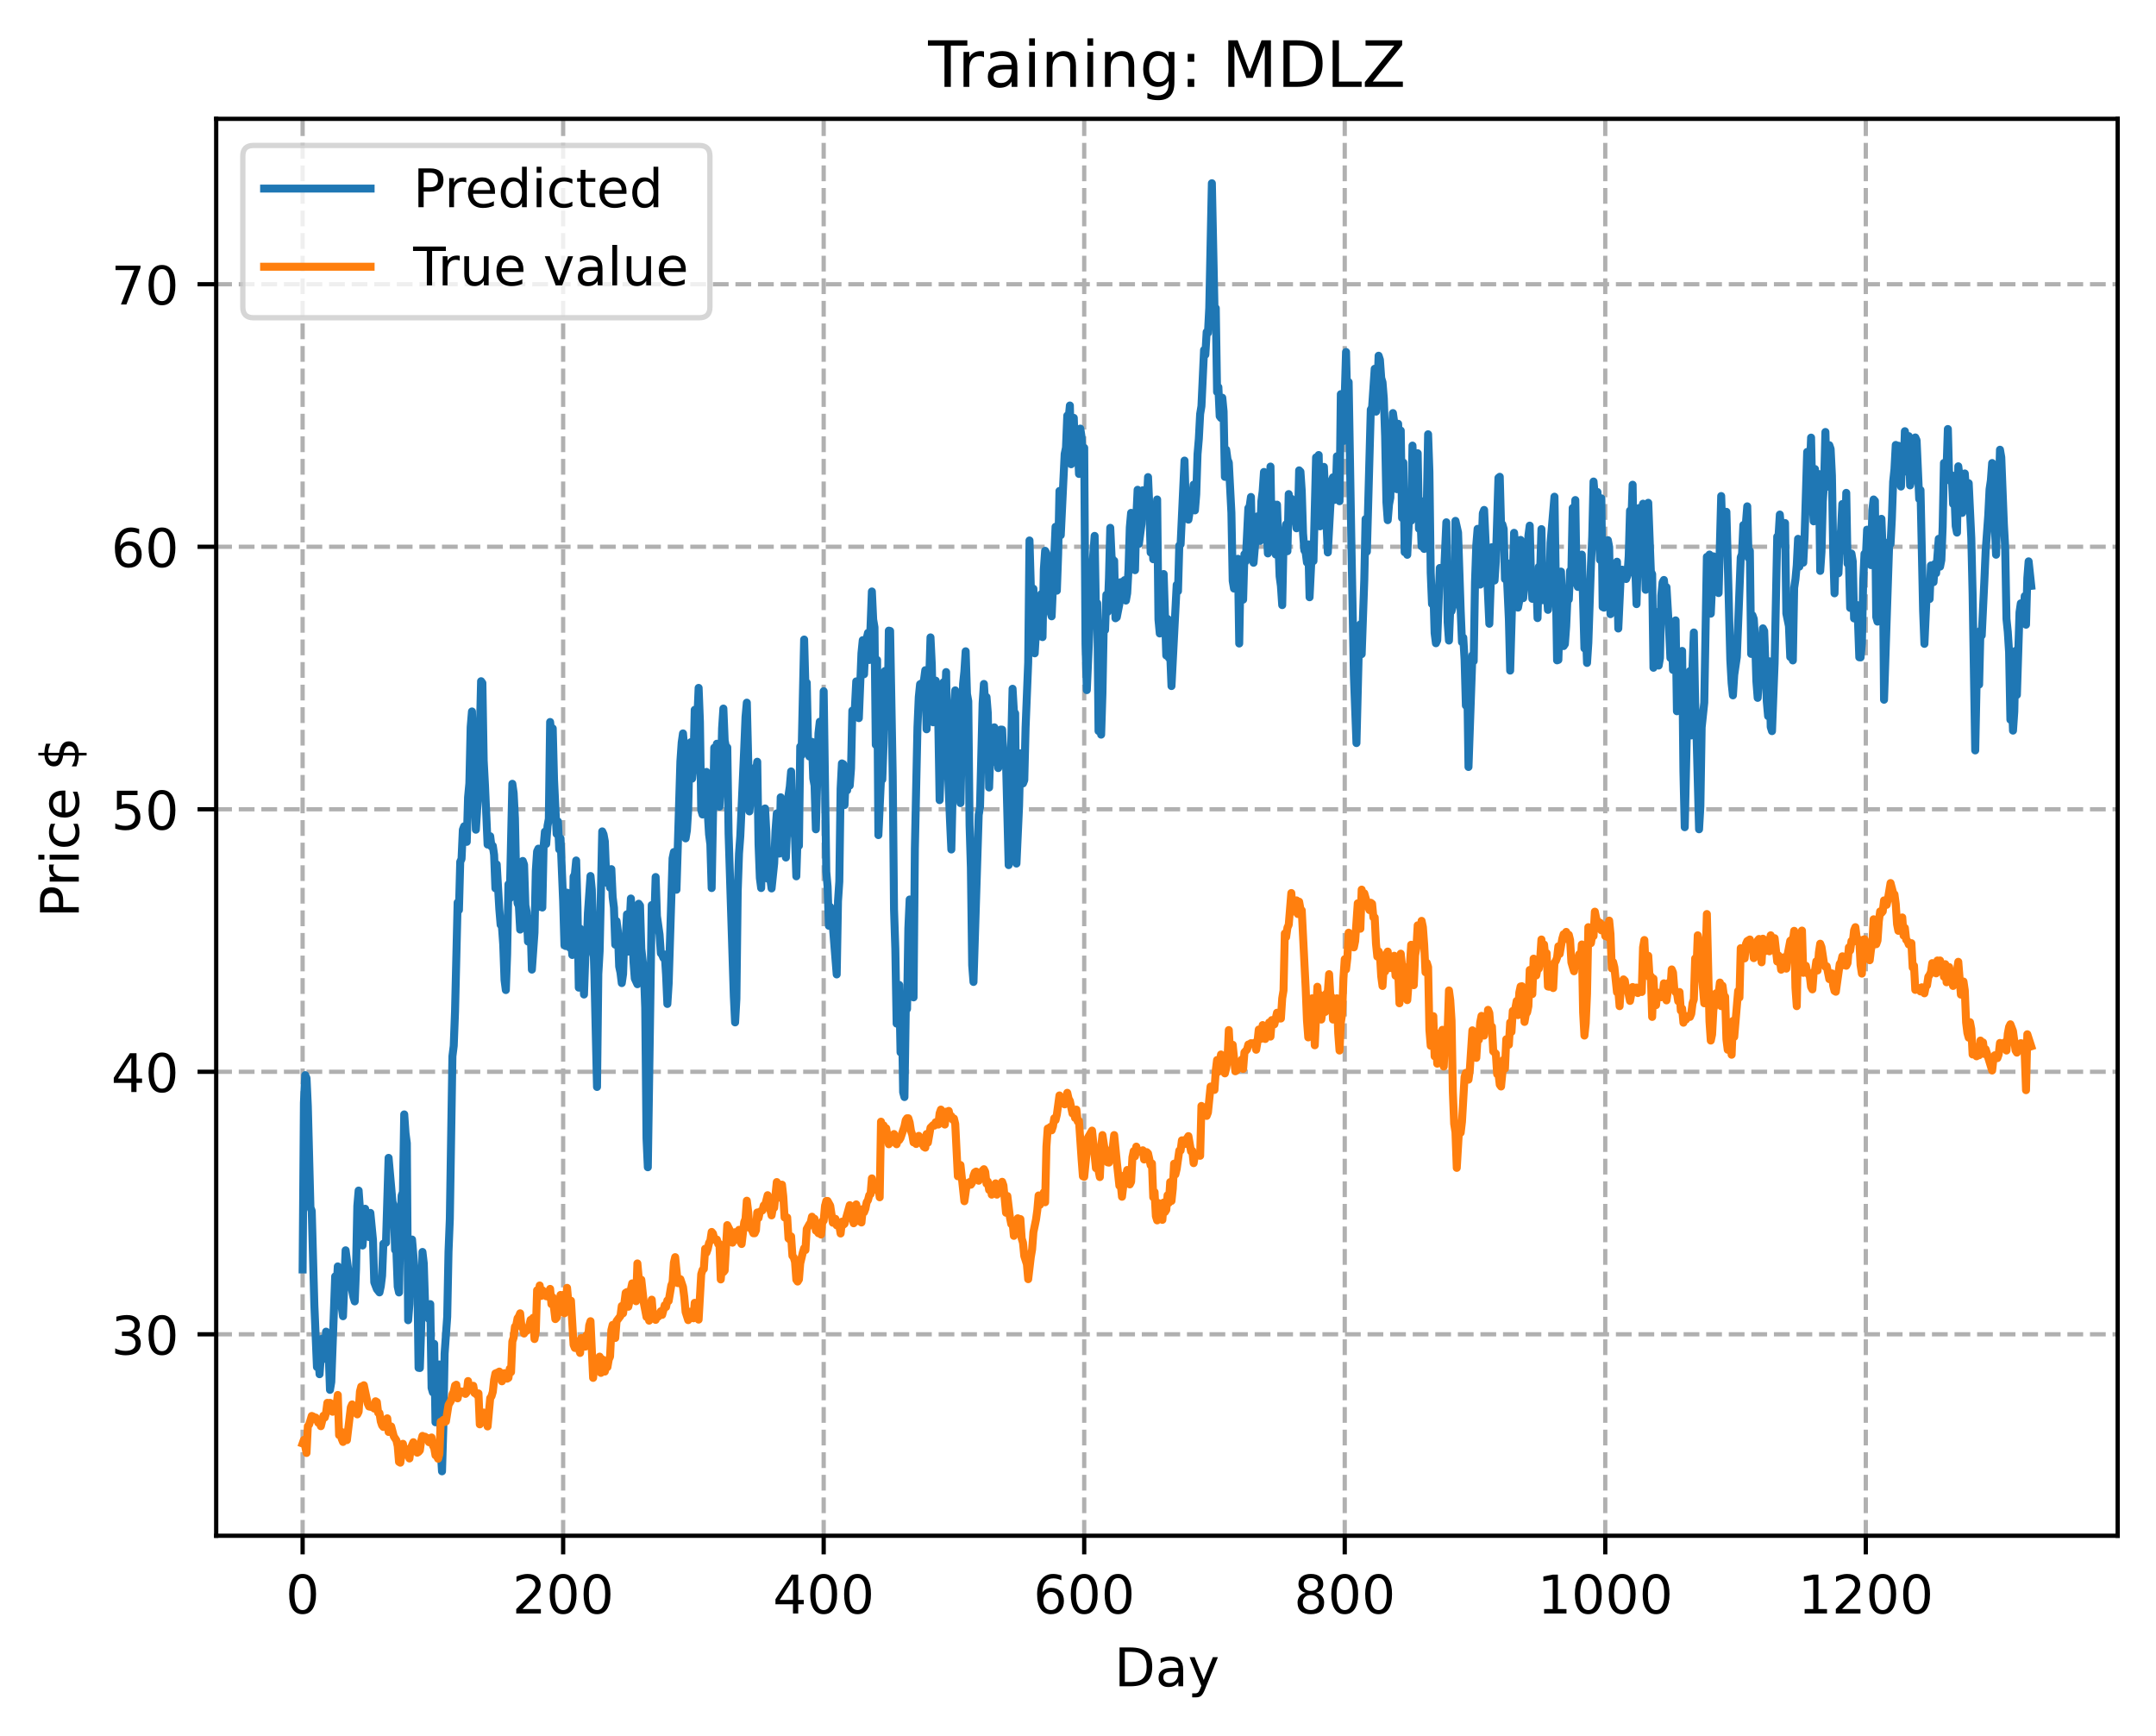 <?xml version="1.0" encoding="utf-8" standalone="no"?>
<!DOCTYPE svg PUBLIC "-//W3C//DTD SVG 1.1//EN"
  "http://www.w3.org/Graphics/SVG/1.1/DTD/svg11.dtd">
<!-- Created with matplotlib (https://matplotlib.org/) -->
<svg height="325.986pt" version="1.1" viewBox="0 0 404.923 325.986" width="404.923pt" xmlns="http://www.w3.org/2000/svg" xmlns:xlink="http://www.w3.org/1999/xlink">
 <defs>
  <style type="text/css">
*{stroke-linecap:butt;stroke-linejoin:round;}
  </style>
 </defs>
 <g id="figure_1">
  <g id="patch_1">
   <path d="M 0 325.986 
L 404.923 325.986 
L 404.923 0 
L 0 0 
z
" style="fill:#ffffff;"/>
  </g>
  <g id="axes_1">
   <g id="patch_2">
    <path d="M 40.603 288.43 
L 397.723 288.43 
L 397.723 22.318 
L 40.603 22.318 
z
" style="fill:#ffffff;"/>
   </g>
   <g id="matplotlib.axis_1">
    <g id="xtick_1">
     <g id="line2d_1">
      <path clip-path="url(#p239c1ecce6)" d="M 56.836 288.43 
L 56.836 22.318 
" style="fill:none;stroke:#b0b0b0;stroke-dasharray:2.96,1.28;stroke-dashoffset:0;stroke-width:0.8;"/>
     </g>
     <g id="line2d_2">
      <defs>
       <path d="M 0 0 
L 0 3.5 
" id="mc3c104ea14" style="stroke:#000000;stroke-width:0.8;"/>
      </defs>
      <g>
       <use style="stroke:#000000;stroke-width:0.8;" x="56.836" xlink:href="#mc3c104ea14" y="288.43"/>
      </g>
     </g>
     <g id="text_1">
      <!-- 0 -->
      <defs>
       <path d="M 31.781 66.406 
Q 24.172 66.406 20.328 58.906 
Q 16.5 51.422 16.5 36.375 
Q 16.5 21.391 20.328 13.891 
Q 24.172 6.391 31.781 6.391 
Q 39.453 6.391 43.281 13.891 
Q 47.125 21.391 47.125 36.375 
Q 47.125 51.422 43.281 58.906 
Q 39.453 66.406 31.781 66.406 
z
M 31.781 74.219 
Q 44.047 74.219 50.516 64.516 
Q 56.984 54.828 56.984 36.375 
Q 56.984 17.969 50.516 8.266 
Q 44.047 -1.422 31.781 -1.422 
Q 19.531 -1.422 13.062 8.266 
Q 6.594 17.969 6.594 36.375 
Q 6.594 54.828 13.062 64.516 
Q 19.531 74.219 31.781 74.219 
z
" id="DejaVuSans-48"/>
      </defs>
      <g transform="translate(53.655 303.029)scale(0.1 -0.1)">
       <use xlink:href="#DejaVuSans-48"/>
      </g>
     </g>
    </g>
    <g id="xtick_2">
     <g id="line2d_3">
      <path clip-path="url(#p239c1ecce6)" d="M 105.766 288.43 
L 105.766 22.318 
" style="fill:none;stroke:#b0b0b0;stroke-dasharray:2.96,1.28;stroke-dashoffset:0;stroke-width:0.8;"/>
     </g>
     <g id="line2d_4">
      <g>
       <use style="stroke:#000000;stroke-width:0.8;" x="105.766" xlink:href="#mc3c104ea14" y="288.43"/>
      </g>
     </g>
     <g id="text_2">
      <!-- 200 -->
      <defs>
       <path d="M 19.188 8.297 
L 53.609 8.297 
L 53.609 0 
L 7.328 0 
L 7.328 8.297 
Q 12.938 14.109 22.625 23.891 
Q 32.328 33.688 34.812 36.531 
Q 39.547 41.844 41.422 45.531 
Q 43.312 49.219 43.312 52.781 
Q 43.312 58.594 39.234 62.25 
Q 35.156 65.922 28.609 65.922 
Q 23.969 65.922 18.812 64.312 
Q 13.672 62.703 7.812 59.422 
L 7.812 69.391 
Q 13.766 71.781 18.938 73 
Q 24.125 74.219 28.422 74.219 
Q 39.75 74.219 46.484 68.547 
Q 53.219 62.891 53.219 53.422 
Q 53.219 48.922 51.531 44.891 
Q 49.859 40.875 45.406 35.406 
Q 44.188 33.984 37.641 27.219 
Q 31.109 20.453 19.188 8.297 
z
" id="DejaVuSans-50"/>
      </defs>
      <g transform="translate(96.223 303.029)scale(0.1 -0.1)">
       <use xlink:href="#DejaVuSans-50"/>
       <use x="63.623" xlink:href="#DejaVuSans-48"/>
       <use x="127.246" xlink:href="#DejaVuSans-48"/>
      </g>
     </g>
    </g>
    <g id="xtick_3">
     <g id="line2d_5">
      <path clip-path="url(#p239c1ecce6)" d="M 154.697 288.43 
L 154.697 22.318 
" style="fill:none;stroke:#b0b0b0;stroke-dasharray:2.96,1.28;stroke-dashoffset:0;stroke-width:0.8;"/>
     </g>
     <g id="line2d_6">
      <g>
       <use style="stroke:#000000;stroke-width:0.8;" x="154.697" xlink:href="#mc3c104ea14" y="288.43"/>
      </g>
     </g>
     <g id="text_3">
      <!-- 400 -->
      <defs>
       <path d="M 37.797 64.312 
L 12.891 25.391 
L 37.797 25.391 
z
M 35.203 72.906 
L 47.609 72.906 
L 47.609 25.391 
L 58.016 25.391 
L 58.016 17.188 
L 47.609 17.188 
L 47.609 0 
L 37.797 0 
L 37.797 17.188 
L 4.891 17.188 
L 4.891 26.703 
z
" id="DejaVuSans-52"/>
      </defs>
      <g transform="translate(145.153 303.029)scale(0.1 -0.1)">
       <use xlink:href="#DejaVuSans-52"/>
       <use x="63.623" xlink:href="#DejaVuSans-48"/>
       <use x="127.246" xlink:href="#DejaVuSans-48"/>
      </g>
     </g>
    </g>
    <g id="xtick_4">
     <g id="line2d_7">
      <path clip-path="url(#p239c1ecce6)" d="M 203.628 288.43 
L 203.628 22.318 
" style="fill:none;stroke:#b0b0b0;stroke-dasharray:2.96,1.28;stroke-dashoffset:0;stroke-width:0.8;"/>
     </g>
     <g id="line2d_8">
      <g>
       <use style="stroke:#000000;stroke-width:0.8;" x="203.628" xlink:href="#mc3c104ea14" y="288.43"/>
      </g>
     </g>
     <g id="text_4">
      <!-- 600 -->
      <defs>
       <path d="M 33.016 40.375 
Q 26.375 40.375 22.484 35.828 
Q 18.609 31.297 18.609 23.391 
Q 18.609 15.531 22.484 10.953 
Q 26.375 6.391 33.016 6.391 
Q 39.656 6.391 43.531 10.953 
Q 47.406 15.531 47.406 23.391 
Q 47.406 31.297 43.531 35.828 
Q 39.656 40.375 33.016 40.375 
z
M 52.594 71.297 
L 52.594 62.312 
Q 48.875 64.062 45.094 64.984 
Q 41.312 65.922 37.594 65.922 
Q 27.828 65.922 22.672 59.328 
Q 17.531 52.734 16.797 39.406 
Q 19.672 43.656 24.016 45.922 
Q 28.375 48.188 33.594 48.188 
Q 44.578 48.188 50.953 41.516 
Q 57.328 34.859 57.328 23.391 
Q 57.328 12.156 50.688 5.359 
Q 44.047 -1.422 33.016 -1.422 
Q 20.359 -1.422 13.672 8.266 
Q 6.984 17.969 6.984 36.375 
Q 6.984 53.656 15.188 63.938 
Q 23.391 74.219 37.203 74.219 
Q 40.922 74.219 44.703 73.484 
Q 48.484 72.75 52.594 71.297 
z
" id="DejaVuSans-54"/>
      </defs>
      <g transform="translate(194.084 303.029)scale(0.1 -0.1)">
       <use xlink:href="#DejaVuSans-54"/>
       <use x="63.623" xlink:href="#DejaVuSans-48"/>
       <use x="127.246" xlink:href="#DejaVuSans-48"/>
      </g>
     </g>
    </g>
    <g id="xtick_5">
     <g id="line2d_9">
      <path clip-path="url(#p239c1ecce6)" d="M 252.558 288.43 
L 252.558 22.318 
" style="fill:none;stroke:#b0b0b0;stroke-dasharray:2.96,1.28;stroke-dashoffset:0;stroke-width:0.8;"/>
     </g>
     <g id="line2d_10">
      <g>
       <use style="stroke:#000000;stroke-width:0.8;" x="252.558" xlink:href="#mc3c104ea14" y="288.43"/>
      </g>
     </g>
     <g id="text_5">
      <!-- 800 -->
      <defs>
       <path d="M 31.781 34.625 
Q 24.75 34.625 20.719 30.859 
Q 16.703 27.094 16.703 20.516 
Q 16.703 13.922 20.719 10.156 
Q 24.75 6.391 31.781 6.391 
Q 38.812 6.391 42.859 10.172 
Q 46.922 13.969 46.922 20.516 
Q 46.922 27.094 42.891 30.859 
Q 38.875 34.625 31.781 34.625 
z
M 21.922 38.812 
Q 15.578 40.375 12.031 44.719 
Q 8.5 49.078 8.5 55.328 
Q 8.5 64.062 14.719 69.141 
Q 20.953 74.219 31.781 74.219 
Q 42.672 74.219 48.875 69.141 
Q 55.078 64.062 55.078 55.328 
Q 55.078 49.078 51.531 44.719 
Q 48 40.375 41.703 38.812 
Q 48.828 37.156 52.797 32.312 
Q 56.781 27.484 56.781 20.516 
Q 56.781 9.906 50.312 4.234 
Q 43.844 -1.422 31.781 -1.422 
Q 19.734 -1.422 13.25 4.234 
Q 6.781 9.906 6.781 20.516 
Q 6.781 27.484 10.781 32.312 
Q 14.797 37.156 21.922 38.812 
z
M 18.312 54.391 
Q 18.312 48.734 21.844 45.562 
Q 25.391 42.391 31.781 42.391 
Q 38.141 42.391 41.719 45.562 
Q 45.312 48.734 45.312 54.391 
Q 45.312 60.062 41.719 63.234 
Q 38.141 66.406 31.781 66.406 
Q 25.391 66.406 21.844 63.234 
Q 18.312 60.062 18.312 54.391 
z
" id="DejaVuSans-56"/>
      </defs>
      <g transform="translate(243.015 303.029)scale(0.1 -0.1)">
       <use xlink:href="#DejaVuSans-56"/>
       <use x="63.623" xlink:href="#DejaVuSans-48"/>
       <use x="127.246" xlink:href="#DejaVuSans-48"/>
      </g>
     </g>
    </g>
    <g id="xtick_6">
     <g id="line2d_11">
      <path clip-path="url(#p239c1ecce6)" d="M 301.489 288.43 
L 301.489 22.318 
" style="fill:none;stroke:#b0b0b0;stroke-dasharray:2.96,1.28;stroke-dashoffset:0;stroke-width:0.8;"/>
     </g>
     <g id="line2d_12">
      <g>
       <use style="stroke:#000000;stroke-width:0.8;" x="301.489" xlink:href="#mc3c104ea14" y="288.43"/>
      </g>
     </g>
     <g id="text_6">
      <!-- 1000 -->
      <defs>
       <path d="M 12.406 8.297 
L 28.516 8.297 
L 28.516 63.922 
L 10.984 60.406 
L 10.984 69.391 
L 28.422 72.906 
L 38.281 72.906 
L 38.281 8.297 
L 54.391 8.297 
L 54.391 0 
L 12.406 0 
z
" id="DejaVuSans-49"/>
      </defs>
      <g transform="translate(288.764 303.029)scale(0.1 -0.1)">
       <use xlink:href="#DejaVuSans-49"/>
       <use x="63.623" xlink:href="#DejaVuSans-48"/>
       <use x="127.246" xlink:href="#DejaVuSans-48"/>
       <use x="190.869" xlink:href="#DejaVuSans-48"/>
      </g>
     </g>
    </g>
    <g id="xtick_7">
     <g id="line2d_13">
      <path clip-path="url(#p239c1ecce6)" d="M 350.419 288.43 
L 350.419 22.318 
" style="fill:none;stroke:#b0b0b0;stroke-dasharray:2.96,1.28;stroke-dashoffset:0;stroke-width:0.8;"/>
     </g>
     <g id="line2d_14">
      <g>
       <use style="stroke:#000000;stroke-width:0.8;" x="350.419" xlink:href="#mc3c104ea14" y="288.43"/>
      </g>
     </g>
     <g id="text_7">
      <!-- 1200 -->
      <g transform="translate(337.694 303.029)scale(0.1 -0.1)">
       <use xlink:href="#DejaVuSans-49"/>
       <use x="63.623" xlink:href="#DejaVuSans-50"/>
       <use x="127.246" xlink:href="#DejaVuSans-48"/>
       <use x="190.869" xlink:href="#DejaVuSans-48"/>
      </g>
     </g>
    </g>
    <g id="text_8">
     <!-- Day -->
     <defs>
      <path d="M 19.672 64.797 
L 19.672 8.109 
L 31.594 8.109 
Q 46.688 8.109 53.688 14.938 
Q 60.688 21.781 60.688 36.531 
Q 60.688 51.172 53.688 57.984 
Q 46.688 64.797 31.594 64.797 
z
M 9.812 72.906 
L 30.078 72.906 
Q 51.266 72.906 61.172 64.094 
Q 71.094 55.281 71.094 36.531 
Q 71.094 17.672 61.125 8.828 
Q 51.172 0 30.078 0 
L 9.812 0 
z
" id="DejaVuSans-68"/>
      <path d="M 34.281 27.484 
Q 23.391 27.484 19.188 25 
Q 14.984 22.516 14.984 16.5 
Q 14.984 11.719 18.141 8.906 
Q 21.297 6.109 26.703 6.109 
Q 34.188 6.109 38.703 11.406 
Q 43.219 16.703 43.219 25.484 
L 43.219 27.484 
z
M 52.203 31.203 
L 52.203 0 
L 43.219 0 
L 43.219 8.297 
Q 40.141 3.328 35.547 0.953 
Q 30.953 -1.422 24.312 -1.422 
Q 15.922 -1.422 10.953 3.297 
Q 6 8.016 6 15.922 
Q 6 25.141 12.172 29.828 
Q 18.359 34.516 30.609 34.516 
L 43.219 34.516 
L 43.219 35.406 
Q 43.219 41.609 39.141 45 
Q 35.062 48.391 27.688 48.391 
Q 23 48.391 18.547 47.266 
Q 14.109 46.141 10.016 43.891 
L 10.016 52.203 
Q 14.938 54.109 19.578 55.047 
Q 24.219 56 28.609 56 
Q 40.484 56 46.344 49.844 
Q 52.203 43.703 52.203 31.203 
z
" id="DejaVuSans-97"/>
      <path d="M 32.172 -5.078 
Q 28.375 -14.844 24.75 -17.812 
Q 21.141 -20.797 15.094 -20.797 
L 7.906 -20.797 
L 7.906 -13.281 
L 13.188 -13.281 
Q 16.891 -13.281 18.938 -11.516 
Q 21 -9.766 23.484 -3.219 
L 25.094 0.875 
L 2.984 54.688 
L 12.5 54.688 
L 29.594 11.922 
L 46.688 54.688 
L 56.203 54.688 
z
" id="DejaVuSans-121"/>
     </defs>
     <g transform="translate(209.29 316.707)scale(0.1 -0.1)">
      <use xlink:href="#DejaVuSans-68"/>
      <use x="77.002" xlink:href="#DejaVuSans-97"/>
      <use x="138.281" xlink:href="#DejaVuSans-121"/>
     </g>
    </g>
   </g>
   <g id="matplotlib.axis_2">
    <g id="ytick_1">
     <g id="line2d_15">
      <path clip-path="url(#p239c1ecce6)" d="M 40.603 250.602 
L 397.723 250.602 
" style="fill:none;stroke:#b0b0b0;stroke-dasharray:2.96,1.28;stroke-dashoffset:0;stroke-width:0.8;"/>
     </g>
     <g id="line2d_16">
      <defs>
       <path d="M 0 0 
L -3.5 0 
" id="m40919777c6" style="stroke:#000000;stroke-width:0.8;"/>
      </defs>
      <g>
       <use style="stroke:#000000;stroke-width:0.8;" x="40.603" xlink:href="#m40919777c6" y="250.602"/>
      </g>
     </g>
     <g id="text_9">
      <!-- 30 -->
      <defs>
       <path d="M 40.578 39.312 
Q 47.656 37.797 51.625 33 
Q 55.609 28.219 55.609 21.188 
Q 55.609 10.406 48.188 4.484 
Q 40.766 -1.422 27.094 -1.422 
Q 22.516 -1.422 17.656 -0.516 
Q 12.797 0.391 7.625 2.203 
L 7.625 11.719 
Q 11.719 9.328 16.594 8.109 
Q 21.484 6.891 26.812 6.891 
Q 36.078 6.891 40.938 10.547 
Q 45.797 14.203 45.797 21.188 
Q 45.797 27.641 41.281 31.266 
Q 36.766 34.906 28.719 34.906 
L 20.219 34.906 
L 20.219 43.016 
L 29.109 43.016 
Q 36.375 43.016 40.234 45.922 
Q 44.094 48.828 44.094 54.297 
Q 44.094 59.906 40.109 62.906 
Q 36.141 65.922 28.719 65.922 
Q 24.656 65.922 20.016 65.031 
Q 15.375 64.156 9.812 62.312 
L 9.812 71.094 
Q 15.438 72.656 20.344 73.438 
Q 25.25 74.219 29.594 74.219 
Q 40.828 74.219 47.359 69.109 
Q 53.906 64.016 53.906 55.328 
Q 53.906 49.266 50.438 45.094 
Q 46.969 40.922 40.578 39.312 
z
" id="DejaVuSans-51"/>
      </defs>
      <g transform="translate(20.878 254.401)scale(0.1 -0.1)">
       <use xlink:href="#DejaVuSans-51"/>
       <use x="63.623" xlink:href="#DejaVuSans-48"/>
      </g>
     </g>
    </g>
    <g id="ytick_2">
     <g id="line2d_17">
      <path clip-path="url(#p239c1ecce6)" d="M 40.603 201.299 
L 397.723 201.299 
" style="fill:none;stroke:#b0b0b0;stroke-dasharray:2.96,1.28;stroke-dashoffset:0;stroke-width:0.8;"/>
     </g>
     <g id="line2d_18">
      <g>
       <use style="stroke:#000000;stroke-width:0.8;" x="40.603" xlink:href="#m40919777c6" y="201.299"/>
      </g>
     </g>
     <g id="text_10">
      <!-- 40 -->
      <g transform="translate(20.878 205.098)scale(0.1 -0.1)">
       <use xlink:href="#DejaVuSans-52"/>
       <use x="63.623" xlink:href="#DejaVuSans-48"/>
      </g>
     </g>
    </g>
    <g id="ytick_3">
     <g id="line2d_19">
      <path clip-path="url(#p239c1ecce6)" d="M 40.603 151.996 
L 397.723 151.996 
" style="fill:none;stroke:#b0b0b0;stroke-dasharray:2.96,1.28;stroke-dashoffset:0;stroke-width:0.8;"/>
     </g>
     <g id="line2d_20">
      <g>
       <use style="stroke:#000000;stroke-width:0.8;" x="40.603" xlink:href="#m40919777c6" y="151.996"/>
      </g>
     </g>
     <g id="text_11">
      <!-- 50 -->
      <defs>
       <path d="M 10.797 72.906 
L 49.516 72.906 
L 49.516 64.594 
L 19.828 64.594 
L 19.828 46.734 
Q 21.969 47.469 24.109 47.828 
Q 26.266 48.188 28.422 48.188 
Q 40.625 48.188 47.75 41.5 
Q 54.891 34.812 54.891 23.391 
Q 54.891 11.625 47.562 5.094 
Q 40.234 -1.422 26.906 -1.422 
Q 22.312 -1.422 17.547 -0.641 
Q 12.797 0.141 7.719 1.703 
L 7.719 11.625 
Q 12.109 9.234 16.797 8.062 
Q 21.484 6.891 26.703 6.891 
Q 35.156 6.891 40.078 11.328 
Q 45.016 15.766 45.016 23.391 
Q 45.016 31 40.078 35.438 
Q 35.156 39.891 26.703 39.891 
Q 22.75 39.891 18.812 39.016 
Q 14.891 38.141 10.797 36.281 
z
" id="DejaVuSans-53"/>
      </defs>
      <g transform="translate(20.878 155.795)scale(0.1 -0.1)">
       <use xlink:href="#DejaVuSans-53"/>
       <use x="63.623" xlink:href="#DejaVuSans-48"/>
      </g>
     </g>
    </g>
    <g id="ytick_4">
     <g id="line2d_21">
      <path clip-path="url(#p239c1ecce6)" d="M 40.603 102.693 
L 397.723 102.693 
" style="fill:none;stroke:#b0b0b0;stroke-dasharray:2.96,1.28;stroke-dashoffset:0;stroke-width:0.8;"/>
     </g>
     <g id="line2d_22">
      <g>
       <use style="stroke:#000000;stroke-width:0.8;" x="40.603" xlink:href="#m40919777c6" y="102.693"/>
      </g>
     </g>
     <g id="text_12">
      <!-- 60 -->
      <g transform="translate(20.878 106.492)scale(0.1 -0.1)">
       <use xlink:href="#DejaVuSans-54"/>
       <use x="63.623" xlink:href="#DejaVuSans-48"/>
      </g>
     </g>
    </g>
    <g id="ytick_5">
     <g id="line2d_23">
      <path clip-path="url(#p239c1ecce6)" d="M 40.603 53.39 
L 397.723 53.39 
" style="fill:none;stroke:#b0b0b0;stroke-dasharray:2.96,1.28;stroke-dashoffset:0;stroke-width:0.8;"/>
     </g>
     <g id="line2d_24">
      <g>
       <use style="stroke:#000000;stroke-width:0.8;" x="40.603" xlink:href="#m40919777c6" y="53.39"/>
      </g>
     </g>
     <g id="text_13">
      <!-- 70 -->
      <defs>
       <path d="M 8.203 72.906 
L 55.078 72.906 
L 55.078 68.703 
L 28.609 0 
L 18.312 0 
L 43.219 64.594 
L 8.203 64.594 
z
" id="DejaVuSans-55"/>
      </defs>
      <g transform="translate(20.878 57.189)scale(0.1 -0.1)">
       <use xlink:href="#DejaVuSans-55"/>
       <use x="63.623" xlink:href="#DejaVuSans-48"/>
      </g>
     </g>
    </g>
    <g id="text_14">
     <!-- Price $ -->
     <defs>
      <path d="M 19.672 64.797 
L 19.672 37.406 
L 32.078 37.406 
Q 38.969 37.406 42.719 40.969 
Q 46.484 44.531 46.484 51.125 
Q 46.484 57.672 42.719 61.234 
Q 38.969 64.797 32.078 64.797 
z
M 9.812 72.906 
L 32.078 72.906 
Q 44.344 72.906 50.609 67.359 
Q 56.891 61.812 56.891 51.125 
Q 56.891 40.328 50.609 34.812 
Q 44.344 29.297 32.078 29.297 
L 19.672 29.297 
L 19.672 0 
L 9.812 0 
z
" id="DejaVuSans-80"/>
      <path d="M 41.109 46.297 
Q 39.594 47.172 37.812 47.578 
Q 36.031 48 33.891 48 
Q 26.266 48 22.188 43.047 
Q 18.109 38.094 18.109 28.812 
L 18.109 0 
L 9.078 0 
L 9.078 54.688 
L 18.109 54.688 
L 18.109 46.188 
Q 20.953 51.172 25.484 53.578 
Q 30.031 56 36.531 56 
Q 37.453 56 38.578 55.875 
Q 39.703 55.766 41.062 55.516 
z
" id="DejaVuSans-114"/>
      <path d="M 9.422 54.688 
L 18.406 54.688 
L 18.406 0 
L 9.422 0 
z
M 9.422 75.984 
L 18.406 75.984 
L 18.406 64.594 
L 9.422 64.594 
z
" id="DejaVuSans-105"/>
      <path d="M 48.781 52.594 
L 48.781 44.188 
Q 44.969 46.297 41.141 47.344 
Q 37.312 48.391 33.406 48.391 
Q 24.656 48.391 19.812 42.844 
Q 14.984 37.312 14.984 27.297 
Q 14.984 17.281 19.812 11.734 
Q 24.656 6.203 33.406 6.203 
Q 37.312 6.203 41.141 7.25 
Q 44.969 8.297 48.781 10.406 
L 48.781 2.094 
Q 45.016 0.344 40.984 -0.531 
Q 36.969 -1.422 32.422 -1.422 
Q 20.062 -1.422 12.781 6.344 
Q 5.516 14.109 5.516 27.297 
Q 5.516 40.672 12.859 48.328 
Q 20.219 56 33.016 56 
Q 37.156 56 41.109 55.141 
Q 45.062 54.297 48.781 52.594 
z
" id="DejaVuSans-99"/>
      <path d="M 56.203 29.594 
L 56.203 25.203 
L 14.891 25.203 
Q 15.484 15.922 20.484 11.062 
Q 25.484 6.203 34.422 6.203 
Q 39.594 6.203 44.453 7.469 
Q 49.312 8.734 54.109 11.281 
L 54.109 2.781 
Q 49.266 0.734 44.188 -0.344 
Q 39.109 -1.422 33.891 -1.422 
Q 20.797 -1.422 13.156 6.188 
Q 5.516 13.812 5.516 26.812 
Q 5.516 40.234 12.766 48.109 
Q 20.016 56 32.328 56 
Q 43.359 56 49.781 48.891 
Q 56.203 41.797 56.203 29.594 
z
M 47.219 32.234 
Q 47.125 39.594 43.094 43.984 
Q 39.062 48.391 32.422 48.391 
Q 24.906 48.391 20.391 44.141 
Q 15.875 39.891 15.188 32.172 
z
" id="DejaVuSans-101"/>
      <path id="DejaVuSans-32"/>
      <path d="M 33.797 -14.703 
L 28.906 -14.703 
L 28.859 0 
Q 23.734 0.094 18.609 1.188 
Q 13.484 2.297 8.297 4.5 
L 8.297 13.281 
Q 13.281 10.156 18.375 8.562 
Q 23.484 6.984 28.906 6.938 
L 28.906 29.203 
Q 18.109 30.953 13.203 35.156 
Q 8.297 39.359 8.297 46.688 
Q 8.297 54.641 13.625 59.219 
Q 18.953 63.812 28.906 64.5 
L 28.906 75.984 
L 33.797 75.984 
L 33.797 64.656 
Q 38.328 64.453 42.578 63.688 
Q 46.828 62.938 50.875 61.625 
L 50.875 53.078 
Q 46.828 55.125 42.547 56.25 
Q 38.281 57.375 33.797 57.562 
L 33.797 36.719 
Q 44.875 35.016 50.094 30.609 
Q 55.328 26.219 55.328 18.609 
Q 55.328 10.359 49.781 5.594 
Q 44.234 0.828 33.797 0.094 
z
M 28.906 37.594 
L 28.906 57.625 
Q 23.25 56.984 20.266 54.391 
Q 17.281 51.812 17.281 47.516 
Q 17.281 43.312 20.031 40.969 
Q 22.797 38.625 28.906 37.594 
z
M 33.797 28.219 
L 33.797 7.078 
Q 39.984 7.906 43.141 10.594 
Q 46.297 13.281 46.297 17.672 
Q 46.297 21.969 43.281 24.5 
Q 40.281 27.047 33.797 28.219 
z
" id="DejaVuSans-36"/>
     </defs>
     <g transform="translate(14.798 172.342)rotate(-90)scale(0.1 -0.1)">
      <use xlink:href="#DejaVuSans-80"/>
      <use x="58.553" xlink:href="#DejaVuSans-114"/>
      <use x="99.666" xlink:href="#DejaVuSans-105"/>
      <use x="127.449" xlink:href="#DejaVuSans-99"/>
      <use x="182.43" xlink:href="#DejaVuSans-101"/>
      <use x="243.953" xlink:href="#DejaVuSans-32"/>
      <use x="275.74" xlink:href="#DejaVuSans-36"/>
     </g>
    </g>
   </g>
   <g id="line2d_25">
    <path clip-path="url(#p239c1ecce6)" d="M 56.836 238.417 
L 57.081 207.116 
L 57.325 201.928 
L 57.57 202.485 
L 57.814 207.774 
L 58.304 226.778 
L 58.548 227.423 
L 59.038 245.026 
L 59.527 256.75 
L 59.772 254.329 
L 60.016 258.096 
L 60.506 251.418 
L 60.995 255.202 
L 61.24 250.103 
L 61.729 254.148 
L 61.974 261.035 
L 62.218 259.561 
L 62.952 239.715 
L 63.197 242.319 
L 63.441 237.848 
L 63.686 241.873 
L 64.42 247.208 
L 64.909 234.824 
L 65.643 240.29 
L 65.888 241.13 
L 66.377 243.59 
L 66.622 244.421 
L 66.867 238.365 
L 67.111 226.495 
L 67.356 223.603 
L 68.09 233.923 
L 68.579 227.02 
L 68.824 230.315 
L 69.313 232.334 
L 69.558 227.794 
L 70.047 232.859 
L 70.292 240.833 
L 70.781 242.114 
L 71.27 242.731 
L 71.515 241.587 
L 71.76 239.601 
L 72.004 233.581 
L 72.494 233.408 
L 72.983 217.462 
L 73.717 225.763 
L 73.962 226.48 
L 74.206 234.768 
L 74.451 235.048 
L 74.696 241.647 
L 74.94 242.743 
L 75.185 230.885 
L 75.429 224.56 
L 75.674 223.903 
L 75.919 209.298 
L 76.163 212.832 
L 76.408 214.714 
L 76.653 247.957 
L 76.897 244.917 
L 77.142 234.914 
L 77.387 232.801 
L 77.876 238.564 
L 78.121 240.399 
L 78.365 238.733 
L 78.61 256.896 
L 78.855 256.931 
L 79.099 249.434 
L 79.344 235.134 
L 79.589 237.266 
L 79.833 244.887 
L 80.323 246.359 
L 80.567 247.745 
L 80.812 244.93 
L 81.056 260.665 
L 81.301 261.511 
L 81.546 252.393 
L 81.79 267.125 
L 82.035 259.892 
L 82.28 256.71 
L 82.524 256.267 
L 82.769 272.376 
L 83.014 276.334 
L 83.258 268.229 
L 83.503 254.219 
L 83.992 247.299 
L 84.237 235.071 
L 84.482 228.947 
L 84.971 198.376 
L 85.216 196.418 
L 85.46 189.996 
L 85.95 169.504 
L 86.194 170.923 
L 86.439 161.846 
L 86.684 161.331 
L 86.928 155.833 
L 87.173 155.187 
L 87.417 156.335 
L 87.662 158.113 
L 87.907 149.751 
L 88.151 147.114 
L 88.396 136.564 
L 88.641 133.62 
L 89.375 155.831 
L 89.864 148.108 
L 90.353 127.942 
L 90.598 128.281 
L 90.843 142.871 
L 91.087 147.502 
L 91.577 158.619 
L 91.821 158.167 
L 92.066 157.052 
L 92.311 159.007 
L 92.555 158.865 
L 92.8 160.547 
L 93.044 166.839 
L 93.289 162.346 
L 93.778 170.751 
L 94.023 173.689 
L 94.268 173.981 
L 94.512 177.378 
L 94.757 184.082 
L 95.002 185.947 
L 95.246 179.213 
L 95.491 166.082 
L 95.736 168.737 
L 96.225 147.207 
L 96.47 148.947 
L 96.714 153.686 
L 96.959 165.626 
L 97.204 169.653 
L 97.448 170.149 
L 97.693 174.591 
L 97.938 163.652 
L 98.182 161.697 
L 98.427 162.401 
L 98.672 170.013 
L 98.916 171.321 
L 99.161 176.837 
L 99.405 172.524 
L 99.65 173.87 
L 99.895 182.106 
L 100.384 175.141 
L 100.629 163.593 
L 100.873 159.906 
L 101.118 159.388 
L 101.363 170.32 
L 101.607 162.151 
L 101.852 170.446 
L 102.097 158.921 
L 102.341 156.197 
L 102.586 158.512 
L 102.831 155.12 
L 103.075 153.798 
L 103.32 135.6 
L 103.565 138.021 
L 103.809 136.804 
L 104.054 146.429 
L 104.543 156.629 
L 104.788 154.274 
L 105.032 159.534 
L 105.277 157.466 
L 105.766 169.268 
L 106.011 177.538 
L 106.256 177.686 
L 106.5 167.653 
L 106.745 175.692 
L 106.99 177.973 
L 107.234 176.198 
L 107.479 179.359 
L 107.724 164.646 
L 107.968 164.19 
L 108.213 161.609 
L 108.458 170.333 
L 108.702 185.494 
L 108.947 174.405 
L 109.192 180.955 
L 109.436 180.315 
L 109.681 186.782 
L 109.926 179.687 
L 110.17 178.475 
L 110.415 171.511 
L 110.904 164.522 
L 111.149 167.088 
L 111.638 183.117 
L 112.127 204.144 
L 112.372 182.934 
L 112.617 178.635 
L 113.106 156.146 
L 113.351 156.703 
L 113.595 158.022 
L 113.84 164.369 
L 114.085 165.859 
L 114.329 163.329 
L 114.574 166.716 
L 114.819 163.234 
L 115.063 168.477 
L 115.308 170.486 
L 115.553 177.424 
L 115.797 172.993 
L 116.042 174.889 
L 116.287 181.531 
L 116.531 182.657 
L 116.776 184.638 
L 117.02 182.941 
L 117.265 175.763 
L 117.51 176.416 
L 117.754 171.714 
L 117.999 178.725 
L 118.488 168.75 
L 118.978 180.618 
L 119.222 183.793 
L 119.712 184.849 
L 119.956 169.731 
L 120.201 170.071 
L 120.446 178.189 
L 120.935 182.497 
L 121.18 189.252 
L 121.424 213.784 
L 121.669 219.227 
L 122.158 186.727 
L 122.403 169.983 
L 122.648 171.89 
L 122.892 172.798 
L 123.137 164.716 
L 123.381 172.041 
L 123.871 175.53 
L 124.115 179.037 
L 124.36 179.328 
L 124.605 179.922 
L 124.849 179.271 
L 125.094 183.036 
L 125.339 188.556 
L 125.583 184.699 
L 126.317 161.202 
L 126.562 160.021 
L 126.807 161.355 
L 127.051 167.107 
L 127.785 143.016 
L 128.03 139.463 
L 128.275 137.742 
L 128.519 140.751 
L 128.764 157.459 
L 129.008 155.978 
L 129.253 152.072 
L 129.498 141.312 
L 129.742 139.388 
L 129.987 146.239 
L 130.232 143.955 
L 130.476 133.308 
L 130.721 140.843 
L 131.21 129.195 
L 131.455 135.603 
L 131.7 152.136 
L 131.944 152.97 
L 132.189 147.232 
L 132.434 148.131 
L 132.678 144.977 
L 132.923 152.637 
L 133.168 156.689 
L 133.412 158.568 
L 133.657 166.791 
L 134.146 140.428 
L 134.391 146.3 
L 134.636 139.681 
L 134.88 141.712 
L 135.125 151.504 
L 135.369 147.179 
L 135.614 136.817 
L 135.859 133.078 
L 136.103 139.087 
L 136.348 140.323 
L 136.593 140.38 
L 136.837 156.532 
L 137.816 187.026 
L 138.061 192.021 
L 138.305 187.588 
L 138.55 167.408 
L 138.795 160.307 
L 139.039 157.02 
L 139.773 140.585 
L 140.018 134.667 
L 140.263 131.967 
L 140.752 152.395 
L 141.486 144.327 
L 141.73 145.289 
L 141.975 145.115 
L 142.22 143.062 
L 142.464 158.535 
L 142.709 164.895 
L 142.954 166.785 
L 143.443 152.369 
L 143.688 151.839 
L 143.932 156.327 
L 144.177 165.026 
L 144.422 163.128 
L 144.911 166.86 
L 145.4 162.15 
L 145.645 156.046 
L 145.89 152.766 
L 146.134 152.791 
L 146.379 160.315 
L 146.624 149.739 
L 146.868 159.328 
L 147.113 159.12 
L 147.357 159.865 
L 147.602 161.055 
L 148.091 149.394 
L 148.336 147.738 
L 148.581 144.883 
L 148.825 153.476 
L 149.315 157.358 
L 149.559 164.586 
L 149.804 156.874 
L 150.049 158.849 
L 150.293 140.217 
L 150.538 141.863 
L 151.027 120.115 
L 151.272 129.114 
L 151.517 128.221 
L 151.761 139.494 
L 152.006 142.076 
L 152.251 139.733 
L 152.495 139.33 
L 152.74 146.207 
L 152.984 147.525 
L 153.229 155.756 
L 153.718 137.719 
L 153.963 135.544 
L 154.452 145.535 
L 154.697 129.819 
L 155.186 163.718 
L 155.431 166.521 
L 155.676 173.878 
L 155.92 170.33 
L 156.165 174.018 
L 156.41 173.841 
L 157.144 183.013 
L 157.388 169.247 
L 157.633 165.554 
L 157.878 148.136 
L 158.122 143.38 
L 158.367 143.507 
L 158.612 151.209 
L 158.856 145.748 
L 159.101 148.443 
L 159.345 145.321 
L 159.59 147.549 
L 159.835 144.315 
L 160.079 133.456 
L 160.324 134.201 
L 160.569 132.79 
L 160.813 127.972 
L 161.058 130.585 
L 161.303 134.88 
L 161.792 122.694 
L 162.037 120.227 
L 162.281 126.63 
L 162.526 121.032 
L 163.015 118.859 
L 163.26 123.958 
L 163.749 111.089 
L 163.994 116.36 
L 164.239 117.815 
L 164.483 139.889 
L 164.728 123.943 
L 164.972 156.843 
L 165.462 146.207 
L 165.706 146.41 
L 165.951 139.771 
L 166.196 126.028 
L 166.44 129.202 
L 166.685 136.416 
L 166.93 118.444 
L 167.174 118.503 
L 167.664 145.802 
L 167.908 170.76 
L 168.153 178.213 
L 168.398 192.248 
L 168.887 184.977 
L 169.132 197.646 
L 169.376 189.856 
L 169.621 205.131 
L 169.866 206.042 
L 170.11 189.836 
L 170.355 189.5 
L 170.6 174.361 
L 170.844 168.938 
L 171.089 179.574 
L 171.333 171.084 
L 171.578 187.319 
L 171.823 159.358 
L 172.312 136.568 
L 172.557 130.919 
L 172.801 128.502 
L 173.046 128.361 
L 173.291 131.487 
L 173.535 127.73 
L 173.78 125.871 
L 174.025 136.973 
L 174.269 129.358 
L 174.514 127.635 
L 174.759 119.71 
L 175.003 124.829 
L 175.248 135.654 
L 175.493 128.552 
L 175.737 127.834 
L 175.982 129.471 
L 176.227 135.833 
L 176.471 150.275 
L 177.205 128.131 
L 177.45 133.379 
L 177.694 126.223 
L 177.939 142.365 
L 178.428 154.237 
L 178.673 159.546 
L 178.918 148.926 
L 179.162 133.117 
L 179.407 129.66 
L 179.896 143.162 
L 180.386 150.832 
L 180.875 128.472 
L 181.12 126.133 
L 181.364 122.321 
L 181.609 130.309 
L 181.854 131.688 
L 182.098 154.966 
L 182.343 162.95 
L 182.588 181.292 
L 182.832 184.424 
L 183.811 153.031 
L 184.055 151.656 
L 184.545 132.143 
L 184.789 128.455 
L 185.034 132.32 
L 185.279 130.913 
L 185.523 133.95 
L 185.768 147.906 
L 186.013 140.88 
L 186.257 142.097 
L 186.502 140.549 
L 186.747 136.6 
L 186.991 143.159 
L 187.236 141.305 
L 187.481 144.257 
L 187.97 137.023 
L 188.215 137.04 
L 188.459 142.511 
L 188.704 141.61 
L 188.948 143.266 
L 189.438 162.477 
L 189.682 144.205 
L 189.927 139.16 
L 190.172 129.358 
L 190.416 133.579 
L 190.661 133.986 
L 190.906 162.187 
L 191.395 151.332 
L 191.64 141.476 
L 191.884 141.942 
L 192.129 147.139 
L 192.374 146.518 
L 192.618 136.614 
L 193.108 124.39 
L 193.352 101.508 
L 193.597 110.048 
L 193.842 112.98 
L 194.086 110.566 
L 194.331 122.704 
L 194.575 118.446 
L 194.82 118.414 
L 195.065 119.544 
L 195.554 111.575 
L 195.799 119.657 
L 196.043 106.955 
L 196.288 103.446 
L 196.533 103.875 
L 196.777 106.003 
L 197.267 114.918 
L 197.511 115.755 
L 198.245 98.934 
L 198.49 110.937 
L 198.735 104.034 
L 198.979 92.207 
L 199.224 100.518 
L 199.958 85.254 
L 200.203 84.082 
L 200.447 78.053 
L 200.692 78.724 
L 200.936 76.16 
L 201.181 87.191 
L 201.426 80.911 
L 201.67 78.478 
L 201.915 85.561 
L 202.16 82.658 
L 202.404 83.028 
L 202.649 89.015 
L 202.894 80.499 
L 203.138 82.103 
L 203.383 87.147 
L 203.628 84.1 
L 203.872 120.9 
L 204.117 129.615 
L 205.096 107.356 
L 205.585 100.648 
L 205.83 115.023 
L 206.074 113.288 
L 206.319 137.294 
L 206.563 132.541 
L 206.808 137.977 
L 207.053 130.215 
L 207.297 117.356 
L 207.542 118.344 
L 207.787 111.7 
L 208.031 114.927 
L 208.276 108.556 
L 208.521 99.131 
L 208.765 104.53 
L 209.01 105.412 
L 209.255 105.318 
L 209.499 116.118 
L 209.744 115.935 
L 210.233 113.434 
L 210.478 109.34 
L 210.723 110.663 
L 210.967 111.061 
L 211.212 108.953 
L 211.457 112.795 
L 211.701 111.403 
L 211.946 106.941 
L 212.191 99.052 
L 212.435 96.324 
L 212.68 102.222 
L 213.169 107.089 
L 213.414 97.231 
L 213.658 91.988 
L 213.903 102.146 
L 214.392 98.413 
L 214.637 92.075 
L 214.882 94.525 
L 215.126 92.393 
L 215.371 94.706 
L 215.616 89.604 
L 215.86 95.224 
L 216.105 103.782 
L 216.35 100.325 
L 216.594 105.036 
L 216.839 99.191 
L 217.084 99.258 
L 217.328 93.807 
L 217.573 116.339 
L 217.818 118.975 
L 218.062 118.599 
L 218.551 107.81 
L 219.041 123.109 
L 219.285 116.241 
L 219.53 123.56 
L 219.775 122.698 
L 220.019 128.853 
L 220.998 109.833 
L 221.243 111.03 
L 221.487 102.439 
L 221.732 102.242 
L 222.466 86.502 
L 222.711 95.032 
L 222.955 93.714 
L 223.2 97.599 
L 223.445 96.062 
L 223.689 95.47 
L 224.179 91.015 
L 224.423 95.86 
L 224.668 92.829 
L 224.912 85.29 
L 225.157 82.387 
L 225.402 77.75 
L 225.646 76.284 
L 226.136 65.728 
L 226.38 66.623 
L 226.625 62.351 
L 226.87 62.527 
L 227.114 57.808 
L 227.604 34.414 
L 228.093 57.799 
L 228.338 57.877 
L 228.582 73.617 
L 228.827 72.706 
L 229.072 78.171 
L 229.316 78.498 
L 229.561 74.693 
L 229.806 77.25 
L 230.05 89.565 
L 230.295 84.459 
L 230.539 86.286 
L 230.784 86.878 
L 231.273 96.309 
L 231.518 109.1 
L 231.763 110.542 
L 232.007 108.374 
L 232.252 108.1 
L 232.497 104.952 
L 232.741 120.861 
L 232.986 107.333 
L 233.231 108.287 
L 233.475 112.623 
L 233.72 104.092 
L 233.965 105.431 
L 234.454 95.421 
L 234.699 95.088 
L 234.943 93.338 
L 235.188 103.575 
L 235.433 105.697 
L 236.167 96.98 
L 236.656 101.596 
L 236.9 94.133 
L 237.145 92.257 
L 237.39 88.641 
L 238.124 103.942 
L 238.613 87.627 
L 238.858 102.54 
L 239.102 94.643 
L 239.347 97.603 
L 239.592 104.144 
L 239.836 94.779 
L 240.326 108.229 
L 240.57 110.044 
L 240.815 113.648 
L 241.06 102.006 
L 241.304 100.952 
L 241.549 98.469 
L 241.794 103.525 
L 242.038 92.796 
L 242.283 95.764 
L 242.527 93.663 
L 243.017 96.962 
L 243.261 97.253 
L 243.506 99.221 
L 243.751 98.392 
L 243.995 88.339 
L 244.24 88.591 
L 244.485 92.234 
L 244.729 100.155 
L 244.974 103.367 
L 245.219 103.733 
L 245.463 105.646 
L 245.708 102.247 
L 245.953 112.172 
L 246.442 102.097 
L 246.687 105.368 
L 247.176 85.899 
L 247.421 88.437 
L 247.665 85.459 
L 247.91 98.851 
L 248.155 98.544 
L 248.399 96.634 
L 248.644 87.687 
L 249.378 103.759 
L 250.112 90.321 
L 250.356 89.639 
L 250.601 93.898 
L 250.846 93.618 
L 251.09 85.694 
L 251.58 94.136 
L 251.824 74.024 
L 252.314 82.824 
L 252.803 66.108 
L 253.048 76.235 
L 253.292 71.76 
L 253.782 100.614 
L 254.271 126.767 
L 254.76 139.562 
L 255.249 119.917 
L 255.494 117.257 
L 255.739 122.857 
L 256.228 108.964 
L 256.473 97.479 
L 256.717 103.615 
L 257.451 76.935 
L 257.696 76.514 
L 258.185 69.259 
L 258.43 77.313 
L 258.675 73.787 
L 258.919 66.81 
L 259.164 67.566 
L 259.409 70.996 
L 259.653 71.8 
L 259.898 74.844 
L 260.143 81.953 
L 260.387 94.321 
L 260.632 97.694 
L 260.876 94.752 
L 261.121 93.463 
L 261.366 82.21 
L 261.61 77.582 
L 261.855 79.342 
L 262.1 87.679 
L 262.344 91.873 
L 262.589 79.591 
L 262.834 85.606 
L 263.078 80.864 
L 263.323 97.274 
L 263.568 86.875 
L 263.812 103.714 
L 264.057 98.838 
L 264.302 104.2 
L 264.791 93.809 
L 265.036 97.797 
L 265.28 83.689 
L 265.525 90.464 
L 265.77 92.826 
L 266.014 86.355 
L 266.259 85.123 
L 266.503 99.308 
L 266.748 96.489 
L 266.993 102.609 
L 267.237 98.777 
L 267.482 103.099 
L 267.727 93.944 
L 267.971 94.785 
L 268.216 81.56 
L 268.461 88.619 
L 268.705 107.552 
L 268.95 113.435 
L 269.195 110.886 
L 269.439 118.894 
L 269.684 120.81 
L 269.929 120.279 
L 270.418 106.668 
L 271.152 109.096 
L 271.641 98.093 
L 271.886 116.878 
L 272.131 120.306 
L 272.375 114.274 
L 272.62 114.779 
L 272.864 113.785 
L 273.109 113.621 
L 273.354 97.825 
L 273.843 100.014 
L 274.332 114.645 
L 274.577 120.609 
L 274.822 119.758 
L 275.066 123.901 
L 275.311 132.517 
L 275.556 127.395 
L 275.8 144.049 
L 276.534 123.044 
L 276.779 124.168 
L 277.024 109.329 
L 277.268 102.33 
L 277.513 99.323 
L 278.002 109.795 
L 278.491 96.399 
L 278.736 95.773 
L 279.47 111.783 
L 279.715 117.154 
L 280.204 102.768 
L 280.449 107.288 
L 280.693 109.028 
L 280.938 105.488 
L 281.427 89.747 
L 281.672 89.546 
L 281.917 98.605 
L 282.161 98.484 
L 282.406 99.339 
L 282.651 108.755 
L 282.895 105.66 
L 283.385 116.29 
L 283.629 125.947 
L 284.363 100.071 
L 284.608 102.984 
L 284.852 104.267 
L 285.097 114.119 
L 285.342 112.803 
L 285.586 101.403 
L 285.831 105.167 
L 286.076 112.34 
L 286.565 105.684 
L 286.81 108.008 
L 287.054 100.606 
L 287.299 98.72 
L 287.544 108.511 
L 287.788 112.471 
L 288.033 108.363 
L 288.278 109.746 
L 288.522 108.219 
L 288.767 116.086 
L 289.012 106.444 
L 289.256 107.458 
L 289.501 99.376 
L 289.746 112.727 
L 289.99 112.151 
L 290.235 109.362 
L 290.479 110.895 
L 290.724 114.541 
L 290.969 111.543 
L 291.213 101.935 
L 291.947 93.287 
L 292.437 124.022 
L 292.681 123.934 
L 293.171 107.351 
L 293.66 121.341 
L 293.905 120.973 
L 294.149 117.614 
L 294.394 112.053 
L 294.639 112.59 
L 294.883 107.203 
L 295.128 107.174 
L 295.373 95.409 
L 295.617 100.605 
L 295.862 93.916 
L 296.106 109.536 
L 296.351 110.236 
L 296.596 109.832 
L 296.84 105.226 
L 297.085 104.157 
L 297.574 121.771 
L 297.819 117.937 
L 298.064 124.51 
L 298.308 120.745 
L 298.798 106.197 
L 299.042 100.762 
L 299.287 90.436 
L 299.776 96.108 
L 300.021 92.405 
L 300.51 105.165 
L 300.755 93.591 
L 301 114.004 
L 301.244 114.123 
L 301.489 113.682 
L 301.734 112.134 
L 301.978 101.448 
L 302.223 102.747 
L 302.467 115.35 
L 302.712 113.526 
L 303.201 111.343 
L 303.446 114.215 
L 303.691 105.497 
L 303.935 118.045 
L 304.425 107.502 
L 304.669 106.992 
L 304.914 108.371 
L 305.159 107.732 
L 305.403 108.747 
L 305.648 108.109 
L 305.893 104.437 
L 306.137 95.906 
L 306.382 98.084 
L 306.627 91.039 
L 306.871 107.618 
L 307.116 106.375 
L 307.361 113.463 
L 307.85 95.412 
L 308.094 104.041 
L 308.339 97.626 
L 308.584 94.6 
L 309.073 110.771 
L 309.318 104.833 
L 309.562 94.433 
L 310.052 107.338 
L 310.296 107.836 
L 310.541 125.415 
L 310.786 114.847 
L 311.03 119.468 
L 311.275 118.032 
L 311.52 125.001 
L 311.764 123.589 
L 312.009 111.882 
L 312.254 109.359 
L 312.498 108.924 
L 312.743 111.243 
L 312.988 110.276 
L 313.477 118.525 
L 313.722 123.569 
L 313.966 119.235 
L 314.211 125.825 
L 314.455 118.085 
L 314.7 116.512 
L 314.945 133.58 
L 315.189 124.093 
L 315.434 131.767 
L 315.679 129.815 
L 315.923 122.251 
L 316.168 144.912 
L 316.413 155.36 
L 316.902 133.58 
L 317.147 133.336 
L 317.391 126.026 
L 317.636 138.12 
L 317.881 124.958 
L 318.125 118.787 
L 318.37 131.953 
L 318.615 137.445 
L 319.104 155.751 
L 319.349 151.484 
L 319.593 136.606 
L 320.082 131.96 
L 320.572 104.583 
L 320.816 107.885 
L 321.061 104.152 
L 321.306 115.255 
L 321.795 104.484 
L 322.04 105.918 
L 322.284 108.507 
L 322.529 108.772 
L 322.774 111.384 
L 323.263 93.163 
L 323.508 100.783 
L 323.752 103.325 
L 323.997 100.747 
L 324.242 96.125 
L 324.976 123.933 
L 325.22 128.31 
L 325.465 130.597 
L 325.71 126.751 
L 326.199 123.386 
L 326.933 104.681 
L 327.177 104.04 
L 327.422 98.607 
L 327.667 101.219 
L 328.156 95.096 
L 328.401 104.795 
L 328.645 103.464 
L 328.89 122.814 
L 329.135 115.561 
L 329.379 116.235 
L 329.624 120.02 
L 329.869 127.938 
L 330.113 131.07 
L 330.358 127.407 
L 330.603 121.037 
L 330.847 123.12 
L 331.092 118.01 
L 331.337 118.497 
L 331.826 131.759 
L 332.07 134.506 
L 332.315 124.204 
L 332.56 136.539 
L 332.804 137.317 
L 333.294 124.547 
L 333.783 100.789 
L 334.028 100.684 
L 334.272 96.638 
L 334.517 99.722 
L 334.762 100.564 
L 335.006 102.255 
L 335.251 98.231 
L 335.496 115.22 
L 335.985 117.604 
L 336.23 123.397 
L 336.474 120.731 
L 336.719 124.04 
L 336.964 110.416 
L 337.208 108.773 
L 337.453 106.155 
L 337.698 101.199 
L 337.942 106.425 
L 338.187 103.598 
L 338.431 103.689 
L 338.676 105.679 
L 338.921 100.889 
L 339.41 84.87 
L 339.655 89.883 
L 339.899 88.777 
L 340.144 82.19 
L 340.389 93.969 
L 340.633 97.917 
L 340.878 88.094 
L 341.367 97.871 
L 341.612 89.037 
L 341.857 107.222 
L 342.101 103.622 
L 342.346 94.165 
L 342.591 90.511 
L 342.835 81.133 
L 343.08 90.766 
L 343.325 91.4 
L 343.569 83.612 
L 343.814 84.327 
L 344.058 89.326 
L 344.303 103.786 
L 344.548 111.434 
L 344.792 102.786 
L 345.037 106.09 
L 345.282 107.671 
L 345.526 102.301 
L 345.771 99.454 
L 346.016 94.662 
L 346.505 103.418 
L 346.75 92.566 
L 346.994 105.851 
L 347.239 105.241 
L 347.484 114.177 
L 347.728 103.962 
L 347.973 105.455 
L 348.218 116.148 
L 348.707 113.61 
L 348.952 116.612 
L 349.196 123.452 
L 349.441 123.469 
L 349.686 120.862 
L 349.93 109.227 
L 350.175 104.009 
L 350.419 104.944 
L 350.664 99.478 
L 350.909 105.185 
L 351.153 102.216 
L 351.398 106.136 
L 351.643 95.839 
L 351.887 93.809 
L 352.132 94.072 
L 352.377 115.872 
L 352.621 116.746 
L 352.866 112.946 
L 353.111 107.076 
L 353.355 97.441 
L 353.6 103.83 
L 353.845 131.419 
L 354.823 101.74 
L 355.068 102.158 
L 355.313 97.417 
L 355.557 90.457 
L 355.802 88.119 
L 356.046 83.566 
L 356.291 84.666 
L 356.536 83.712 
L 356.78 84.609 
L 357.025 91.381 
L 357.27 85.349 
L 357.514 88.66 
L 357.759 80.985 
L 358.004 82.573 
L 358.248 87.921 
L 358.493 81.912 
L 358.738 91.162 
L 359.472 87.91 
L 359.716 82.16 
L 359.961 82.687 
L 360.45 93.729 
L 360.695 92.043 
L 361.184 114.708 
L 361.429 120.926 
L 361.918 110.175 
L 362.163 112.245 
L 362.407 112.503 
L 362.652 106.194 
L 363.141 109.334 
L 363.386 105.913 
L 363.631 107.66 
L 364.12 101.195 
L 364.365 106.426 
L 364.609 105.194 
L 364.854 98.984 
L 365.099 86.948 
L 365.343 89.885 
L 365.588 87.997 
L 365.833 80.576 
L 366.077 89.819 
L 366.322 90.347 
L 366.567 89.258 
L 366.811 94.65 
L 367.056 92.674 
L 367.301 98.799 
L 367.545 100.031 
L 367.79 87.578 
L 368.034 89.518 
L 368.279 89.012 
L 368.524 96.334 
L 368.768 95.116 
L 369.013 88.924 
L 369.258 92.411 
L 369.502 93.454 
L 369.747 90.755 
L 370.236 101.113 
L 370.481 111.571 
L 370.97 140.937 
L 371.215 128.92 
L 371.46 127.13 
L 371.704 128.576 
L 371.949 118.441 
L 372.194 119.352 
L 372.683 109.184 
L 372.928 103.54 
L 373.417 96.796 
L 373.662 91.893 
L 373.906 90.239 
L 374.151 86.963 
L 374.885 104.187 
L 375.129 94.244 
L 375.374 93.674 
L 375.619 84.464 
L 375.863 85.879 
L 376.353 98.433 
L 376.597 102.812 
L 376.842 116.246 
L 377.087 118.672 
L 377.331 122.467 
L 377.576 135.174 
L 377.821 130.545 
L 378.065 137.221 
L 378.31 133.613 
L 378.555 122.233 
L 378.799 130.516 
L 379.289 115.001 
L 379.533 113.315 
L 380.022 116.209 
L 380.267 111.953 
L 380.512 117.328 
L 380.756 108.582 
L 381.001 105.429 
L 381.49 110.032 
L 381.49 110.032 
" style="fill:none;stroke:#1f77b4;stroke-linecap:square;stroke-width:1.5;"/>
   </g>
   <g id="line2d_26">
    <path clip-path="url(#p239c1ecce6)" d="M 56.836 271.112 
L 57.081 270.421 
L 57.57 272.887 
L 57.814 267.858 
L 58.059 267.562 
L 58.548 265.935 
L 58.793 266.033 
L 59.038 266.526 
L 59.282 266.231 
L 59.527 266.576 
L 59.772 267.217 
L 60.016 267.217 
L 60.261 267.858 
L 60.75 265.886 
L 60.995 266.231 
L 61.24 265.343 
L 61.484 263.47 
L 61.729 263.913 
L 61.974 263.47 
L 62.218 264.111 
L 62.463 265.146 
L 62.708 264.604 
L 62.952 263.568 
L 63.197 264.111 
L 63.441 261.991 
L 63.686 269.534 
L 63.931 268.794 
L 64.175 270.224 
L 64.42 270.816 
L 64.665 269.041 
L 65.154 270.471 
L 65.888 264.308 
L 66.133 263.766 
L 66.377 264.209 
L 66.622 265.097 
L 67.111 265.639 
L 67.356 265.146 
L 67.601 261.35 
L 67.845 260.413 
L 68.09 261.3 
L 68.335 260.166 
L 69.069 263.618 
L 69.313 264.16 
L 70.047 264.308 
L 70.292 264.554 
L 70.536 263.174 
L 70.781 263.322 
L 71.026 265.343 
L 71.27 265.393 
L 71.515 266.97 
L 71.76 267.71 
L 72.004 268.006 
L 72.249 267.365 
L 72.494 267.611 
L 72.738 266.379 
L 72.983 268.942 
L 73.472 267.907 
L 73.962 269.78 
L 74.451 270.52 
L 74.696 271.605 
L 74.94 274.563 
L 75.185 274.711 
L 75.674 271.161 
L 75.919 272.591 
L 76.163 273.232 
L 76.408 272.196 
L 76.653 272.739 
L 76.897 273.922 
L 77.142 271.999 
L 77.631 270.865 
L 77.876 271.95 
L 78.121 271.555 
L 78.365 272.837 
L 78.61 272.689 
L 78.855 272.394 
L 79.099 270.619 
L 79.344 269.682 
L 79.589 270.126 
L 79.833 269.83 
L 80.078 270.126 
L 80.323 270.076 
L 80.567 270.865 
L 80.812 270.619 
L 81.056 269.978 
L 81.301 271.506 
L 81.546 271.95 
L 81.79 273.33 
L 82.035 273.478 
L 82.28 273.971 
L 82.524 273.034 
L 82.769 267.02 
L 83.014 267.167 
L 83.258 266.674 
L 83.503 267.069 
L 83.748 266.97 
L 84.237 263.864 
L 84.726 263.026 
L 84.971 261.892 
L 85.216 261.35 
L 85.46 260.216 
L 85.705 260.068 
L 85.95 262.632 
L 86.194 261.498 
L 86.439 261.3 
L 86.684 261.547 
L 87.173 261.3 
L 87.417 261.793 
L 87.662 261.498 
L 87.907 259.378 
L 88.151 261.054 
L 88.641 260.462 
L 88.885 260.265 
L 89.13 261.646 
L 89.375 261.695 
L 89.619 262.04 
L 89.864 261.695 
L 90.109 267.513 
L 90.353 266.773 
L 90.598 265.59 
L 90.843 265.294 
L 91.087 266.28 
L 91.332 266.526 
L 91.577 267.907 
L 92.066 262.582 
L 92.311 262.237 
L 92.555 261.399 
L 92.8 259.131 
L 93.044 257.948 
L 93.534 257.751 
L 93.778 257.603 
L 94.268 259.427 
L 94.512 258.145 
L 94.757 257.898 
L 95.246 258.934 
L 95.491 258.786 
L 95.736 257.06 
L 95.98 257.701 
L 96.225 251.933 
L 96.47 251.193 
L 96.714 249.172 
L 96.959 248.876 
L 97.204 247.594 
L 97.448 247.249 
L 97.693 246.657 
L 97.938 249.172 
L 98.182 249.27 
L 98.427 250.454 
L 98.672 249.862 
L 98.916 249.961 
L 99.405 248.925 
L 99.65 247.89 
L 99.895 249.665 
L 100.139 247.496 
L 100.384 251.489 
L 100.629 250.109 
L 100.873 242.319 
L 101.118 243.058 
L 101.363 241.431 
L 101.607 243.403 
L 101.852 242.319 
L 102.097 242.96 
L 102.341 242.615 
L 102.586 243.453 
L 102.831 243.403 
L 103.075 243.601 
L 103.32 242.072 
L 103.565 244.932 
L 103.809 243.65 
L 104.299 247.742 
L 104.543 247.496 
L 104.788 246.51 
L 105.277 243.206 
L 105.522 243.403 
L 105.766 243.206 
L 106.011 246.657 
L 106.256 245.671 
L 106.5 241.875 
L 106.745 244.537 
L 106.99 245.918 
L 107.234 244.291 
L 107.724 252.574 
L 107.968 253.165 
L 108.213 251.884 
L 108.947 254.102 
L 109.192 251.292 
L 109.436 252.672 
L 109.681 251.588 
L 109.926 252.919 
L 110.17 250.75 
L 110.415 251.538 
L 110.66 248.925 
L 110.904 248.137 
L 111.393 258.786 
L 111.638 256.321 
L 111.883 257.307 
L 112.127 257.405 
L 112.617 254.792 
L 112.861 257.849 
L 113.106 255.285 
L 113.595 257.603 
L 113.84 256.617 
L 114.085 256.765 
L 114.329 255.335 
L 114.574 254.792 
L 114.819 249.813 
L 115.063 248.827 
L 115.308 249.714 
L 115.553 251.292 
L 115.797 248.137 
L 116.531 247.15 
L 116.776 245.277 
L 117.02 246.657 
L 117.51 242.812 
L 117.754 242.664 
L 117.999 245.425 
L 118.244 244.34 
L 118.488 242.171 
L 118.733 241.037 
L 118.978 241.875 
L 119.222 241.431 
L 119.467 244.389 
L 119.712 237.29 
L 119.956 239.952 
L 120.201 241.333 
L 120.446 240.347 
L 120.935 244.833 
L 121.424 247.348 
L 121.669 246.904 
L 121.914 248.038 
L 122.158 245.178 
L 122.403 244.094 
L 122.648 247.101 
L 122.892 247.15 
L 123.137 247.89 
L 123.381 247.15 
L 123.626 247.298 
L 124.115 246.263 
L 124.36 246.953 
L 124.849 245.129 
L 125.094 245.474 
L 125.339 244.242 
L 125.583 244.34 
L 126.073 241.431 
L 126.317 240.84 
L 126.562 237.142 
L 126.807 236.107 
L 127.296 240.988 
L 127.785 240.248 
L 128.275 241.727 
L 128.519 243.601 
L 128.764 246.411 
L 129.253 247.939 
L 129.498 246.362 
L 130.232 247.594 
L 130.476 244.685 
L 130.721 246.411 
L 131.21 247.841 
L 131.7 239.311 
L 131.944 238.522 
L 132.189 238.325 
L 132.434 234.529 
L 132.678 235.268 
L 132.923 234.578 
L 133.168 233.444 
L 133.412 233.001 
L 133.657 231.374 
L 133.902 231.669 
L 134.146 232.606 
L 134.391 232.902 
L 134.636 232.803 
L 134.88 233.641 
L 135.125 233.641 
L 135.369 240.297 
L 135.614 237.388 
L 135.859 238.917 
L 136.103 238.621 
L 136.593 230.092 
L 137.082 231.078 
L 137.571 233.395 
L 137.816 231.62 
L 138.061 231.423 
L 138.305 232.803 
L 138.55 231.423 
L 138.795 230.979 
L 139.039 233.198 
L 139.284 233.641 
L 139.773 229.549 
L 140.018 228.908 
L 140.263 225.506 
L 140.507 227.479 
L 140.752 230.585 
L 140.996 230.486 
L 141.486 231.62 
L 141.73 231.62 
L 141.975 231.078 
L 142.22 227.725 
L 142.464 228.76 
L 142.709 227.577 
L 143.198 227.331 
L 143.443 226.394 
L 143.688 226.394 
L 144.177 224.471 
L 144.422 226.887 
L 144.666 227.183 
L 144.911 228.267 
L 145.156 226.887 
L 145.4 226.838 
L 145.89 222.006 
L 146.134 224.964 
L 146.379 223.978 
L 146.624 222.499 
L 146.868 222.499 
L 147.113 224.718 
L 147.357 228.662 
L 147.847 228.662 
L 148.091 232.606 
L 148.336 232.803 
L 148.581 232.212 
L 148.825 235.86 
L 149.07 236.156 
L 149.315 236.994 
L 149.559 240.347 
L 149.804 240.692 
L 150.049 240.297 
L 150.293 237.29 
L 150.783 235.219 
L 151.027 234.43 
L 151.272 234.775 
L 151.517 230.831 
L 152.006 229.944 
L 152.251 229.599 
L 152.495 228.514 
L 152.74 229.401 
L 152.984 228.908 
L 153.229 231.127 
L 153.474 231.275 
L 153.718 231.62 
L 153.963 230.733 
L 154.208 231.867 
L 154.452 229.352 
L 154.697 229.253 
L 154.942 226.542 
L 155.186 225.556 
L 155.431 225.556 
L 155.92 226.443 
L 156.41 229.648 
L 156.654 229.648 
L 156.899 228.908 
L 157.144 230.141 
L 157.388 229.599 
L 157.633 230.24 
L 157.878 231.669 
L 158.122 229.451 
L 158.367 230.042 
L 158.612 229.845 
L 159.59 226.345 
L 159.835 227.084 
L 160.324 229.747 
L 160.813 226.197 
L 161.058 227.38 
L 161.303 229.352 
L 161.547 228.662 
L 161.792 229.599 
L 162.037 227.084 
L 162.281 227.676 
L 162.526 227.035 
L 162.771 225.802 
L 163.015 225.408 
L 163.26 224.471 
L 163.505 224.274 
L 163.749 221.316 
L 163.994 222.992 
L 164.239 222.746 
L 164.483 222.844 
L 164.728 223.584 
L 164.972 222.943 
L 165.217 224.866 
L 165.462 210.666 
L 165.706 212.195 
L 165.951 211.357 
L 166.196 213.181 
L 166.44 211.899 
L 166.93 214.906 
L 167.174 213.575 
L 167.419 214.216 
L 167.664 214.019 
L 167.908 212.984 
L 168.153 214.66 
L 168.398 214.906 
L 168.642 213.97 
L 168.887 214.118 
L 169.132 213.723 
L 169.866 211.554 
L 170.11 210.37 
L 170.355 210.025 
L 170.6 210.025 
L 170.844 210.814 
L 171.089 212.392 
L 171.333 213.131 
L 171.578 214.561 
L 171.823 213.871 
L 172.067 214.857 
L 172.312 214.265 
L 172.557 213.329 
L 172.801 213.624 
L 173.046 213.674 
L 173.291 214.956 
L 173.535 215.399 
L 173.78 215.547 
L 174.025 212.984 
L 174.269 214.611 
L 174.759 211.8 
L 175.248 211.307 
L 175.493 211.406 
L 175.737 210.765 
L 175.982 211.11 
L 176.227 211.209 
L 176.471 209.089 
L 176.716 208.398 
L 176.96 210.666 
L 177.205 210.469 
L 177.45 211.209 
L 177.694 208.793 
L 177.939 209.828 
L 178.184 208.645 
L 178.428 209.73 
L 178.673 209.631 
L 178.918 210.272 
L 179.162 210.075 
L 179.407 211.11 
L 179.896 220.921 
L 180.141 219.393 
L 180.386 218.801 
L 181.12 225.605 
L 181.609 222.203 
L 181.854 222.647 
L 182.098 222.006 
L 182.343 222.499 
L 182.588 222.105 
L 182.832 220.823 
L 183.077 220.182 
L 183.321 220.034 
L 183.566 220.231 
L 183.811 221.759 
L 184.055 220.28 
L 184.3 220.675 
L 184.545 219.837 
L 184.789 219.59 
L 185.034 220.083 
L 185.279 222.302 
L 185.523 221.907 
L 185.768 223.485 
L 186.013 222.548 
L 186.257 224.373 
L 186.502 223.337 
L 186.747 223.041 
L 186.991 222.252 
L 187.236 224.373 
L 187.725 223.288 
L 187.97 223.879 
L 188.215 221.957 
L 188.459 222.647 
L 188.948 227.774 
L 189.193 224.619 
L 189.682 228.662 
L 189.927 229.894 
L 190.172 229.549 
L 190.416 232.113 
L 190.661 231.669 
L 190.906 229.648 
L 191.15 228.81 
L 191.395 231.275 
L 191.64 228.958 
L 191.884 232.606 
L 192.129 233.395 
L 192.374 235.909 
L 192.863 237.438 
L 193.108 240.248 
L 193.597 236.107 
L 193.842 234.677 
L 194.086 231.423 
L 194.575 229.056 
L 194.82 227.281 
L 195.065 224.52 
L 195.309 226.295 
L 195.554 225.161 
L 196.043 223.929 
L 196.288 225.802 
L 196.533 215.35 
L 196.777 211.948 
L 197.022 212.343 
L 197.267 211.652 
L 197.511 212.293 
L 197.756 211.554 
L 198.001 210.025 
L 198.245 210.37 
L 198.49 209.335 
L 198.979 205.736 
L 199.224 206.574 
L 199.469 206.229 
L 199.713 206.278 
L 199.958 207.412 
L 200.447 205.243 
L 200.692 206.328 
L 200.936 206.771 
L 201.426 209.138 
L 201.67 208.694 
L 201.915 209.976 
L 202.16 208.398 
L 202.404 210.617 
L 202.649 210.518 
L 203.138 217.717 
L 203.383 220.921 
L 203.628 221.02 
L 204.362 213.624 
L 205.096 212.343 
L 205.83 219.393 
L 206.074 217.125 
L 206.319 219.837 
L 206.563 221.069 
L 206.808 215.498 
L 207.053 213.181 
L 207.787 217.963 
L 208.031 218.308 
L 208.276 218.358 
L 208.521 216.385 
L 208.765 215.991 
L 209.01 215.35 
L 209.255 213.181 
L 209.744 218.16 
L 210.233 222.696 
L 210.478 222.302 
L 210.723 224.767 
L 211.212 220.724 
L 211.457 220.921 
L 211.701 219.738 
L 212.191 222.45 
L 212.435 221.957 
L 212.68 217.371 
L 212.924 216.188 
L 213.169 217.174 
L 213.414 215.35 
L 213.658 216.385 
L 213.903 216.139 
L 214.148 216.238 
L 214.637 216.04 
L 214.882 217.766 
L 215.126 217.47 
L 215.371 216.385 
L 215.616 216.632 
L 216.105 218.851 
L 216.35 218.505 
L 216.594 224.866 
L 216.839 223.879 
L 217.084 228.415 
L 217.328 229.204 
L 217.573 225.95 
L 217.818 228.366 
L 218.062 227.38 
L 218.307 229.106 
L 218.551 225.852 
L 218.796 227.627 
L 219.041 227.232 
L 219.285 224.471 
L 219.53 225.901 
L 219.775 222.006 
L 220.019 225.556 
L 220.264 223.239 
L 220.509 218.555 
L 220.753 220.576 
L 220.998 219.541 
L 221.487 216.09 
L 221.732 216.09 
L 221.977 214.167 
L 222.221 214.216 
L 222.466 214.118 
L 222.711 214.857 
L 222.955 213.772 
L 223.2 213.378 
L 223.689 216.238 
L 223.934 216.139 
L 224.179 218.456 
L 224.423 216.928 
L 224.668 217.026 
L 224.912 216.977 
L 225.402 217.076 
L 225.646 207.708 
L 225.891 209.335 
L 226.136 207.955 
L 226.38 208.103 
L 226.625 209.582 
L 226.87 208.941 
L 227.359 204.06 
L 227.604 204.602 
L 228.093 204.701 
L 228.338 201.052 
L 228.582 199.08 
L 228.827 201.299 
L 229.072 200.066 
L 229.316 198.045 
L 229.561 199.77 
L 229.806 200.461 
L 230.05 201.595 
L 230.295 200.609 
L 230.539 198.982 
L 230.784 193.46 
L 231.029 197.897 
L 231.273 197.355 
L 231.518 196.221 
L 232.007 201.2 
L 232.252 201.052 
L 232.741 199.475 
L 232.986 199.524 
L 233.231 198.982 
L 233.475 200.756 
L 233.72 197.65 
L 234.209 197.108 
L 234.454 196.171 
L 234.699 196.122 
L 234.943 195.925 
L 235.433 195.974 
L 235.677 195.826 
L 235.922 197.157 
L 236.167 195.678 
L 236.411 193.361 
L 236.656 193.657 
L 236.9 195.087 
L 237.145 192.523 
L 237.39 194.347 
L 237.634 195.136 
L 238.124 193.41 
L 238.368 192.03 
L 238.613 194.692 
L 238.858 191.586 
L 239.347 192.375 
L 239.836 190.206 
L 240.326 191.29 
L 240.57 191.29 
L 240.815 187.494 
L 241.06 186.015 
L 241.304 175.316 
L 241.549 176.006 
L 241.794 174.231 
L 242.038 173.689 
L 242.527 167.723 
L 242.772 171.175 
L 243.017 169.696 
L 243.261 171.224 
L 243.506 169.104 
L 243.751 171.668 
L 243.995 169.35 
L 244.24 170.731 
L 244.485 170.977 
L 245.219 185.522 
L 245.463 191.635 
L 245.708 194.84 
L 246.197 187.691 
L 246.442 187.494 
L 246.687 189.663 
L 246.931 196.319 
L 247.421 185.325 
L 247.665 188.628 
L 247.91 186.853 
L 248.155 191.487 
L 248.644 188.086 
L 248.888 190.058 
L 249.133 186.557 
L 249.378 186.311 
L 249.622 182.958 
L 249.867 187.247 
L 250.112 187.247 
L 250.356 191.487 
L 250.601 190.058 
L 250.846 190.797 
L 251.09 187.494 
L 251.335 194.051 
L 251.58 197.305 
L 251.824 192.079 
L 252.069 190.403 
L 252.314 183.747 
L 252.558 180.148 
L 252.803 182.071 
L 253.048 179.951 
L 253.292 175.168 
L 253.537 176.647 
L 253.782 176.401 
L 254.026 177.436 
L 254.271 177.929 
L 254.515 176.746 
L 255.005 169.646 
L 255.249 172.999 
L 255.494 174.429 
L 255.739 167.083 
L 255.983 169.104 
L 256.228 167.773 
L 256.962 170.337 
L 257.207 170.928 
L 257.451 169.548 
L 257.696 169.745 
L 257.941 172.309 
L 258.185 172.309 
L 258.43 177.239 
L 258.675 179.655 
L 258.919 178.669 
L 259.164 179.26 
L 259.409 183.352 
L 259.653 185.177 
L 259.898 181.282 
L 260.143 182.465 
L 260.387 179.211 
L 260.632 178.718 
L 260.876 181.824 
L 261.121 181.183 
L 261.61 181.923 
L 261.855 179.507 
L 262.1 183.254 
L 262.344 180 
L 262.589 182.268 
L 262.834 188.431 
L 263.078 179.112 
L 263.323 181.43 
L 263.568 181.578 
L 263.812 183.303 
L 264.057 181.676 
L 264.302 187.839 
L 264.791 181.479 
L 265.036 177.436 
L 265.28 179.803 
L 265.525 185.029 
L 265.77 179.408 
L 266.014 178.077 
L 266.259 173.788 
L 266.748 176.302 
L 266.993 172.95 
L 267.237 174.133 
L 267.482 177.436 
L 267.727 182.613 
L 267.971 180.838 
L 268.216 181.627 
L 268.461 193.46 
L 268.705 196.418 
L 269.195 190.847 
L 269.439 198.39 
L 269.684 194.594 
L 269.929 199.77 
L 270.173 194.101 
L 270.418 197.995 
L 270.663 199.672 
L 270.907 193.41 
L 271.152 200.313 
L 271.397 194.643 
L 271.641 195.777 
L 271.886 193.657 
L 272.131 186.015 
L 272.375 187.839 
L 272.62 191.685 
L 272.864 205.095 
L 273.109 211.061 
L 273.354 212.638 
L 273.598 219.344 
L 274.088 211.061 
L 274.332 212.737 
L 274.577 210.666 
L 275.066 202.236 
L 275.311 201.496 
L 275.8 202.778 
L 276.045 200.954 
L 276.534 193.509 
L 276.779 197.897 
L 277.024 197.848 
L 277.268 198.686 
L 277.513 194.741 
L 277.758 195.284 
L 278.002 192.03 
L 278.247 190.797 
L 278.736 194.495 
L 278.981 191.685 
L 279.225 193.065 
L 279.47 189.663 
L 279.715 190.255 
L 279.959 193.213 
L 280.204 192.819 
L 280.449 197.453 
L 280.938 197.897 
L 281.183 201.742 
L 281.427 201.595 
L 281.672 203.715 
L 281.917 204.06 
L 282.406 199.031 
L 282.651 200.707 
L 282.895 195.185 
L 283.14 195.284 
L 283.385 196.221 
L 283.629 192.03 
L 283.874 193.805 
L 284.118 189.86 
L 284.363 190.649 
L 284.852 187.987 
L 285.097 190.649 
L 285.342 186.409 
L 285.586 185.275 
L 285.831 185.226 
L 286.076 185.67 
L 286.32 191.931 
L 286.565 190.501 
L 286.81 190.156 
L 287.054 188.973 
L 287.299 182.169 
L 287.788 186.705 
L 288.033 180.049 
L 288.278 183.205 
L 288.522 183.205 
L 288.767 181.972 
L 289.012 181.923 
L 289.256 180.197 
L 289.501 176.45 
L 289.746 179.605 
L 289.99 177.387 
L 290.235 179.803 
L 290.479 179.014 
L 290.724 185.275 
L 290.969 185.325 
L 291.213 185.177 
L 291.458 184.733 
L 291.703 185.571 
L 291.947 180.838 
L 292.192 180.493 
L 292.437 179.852 
L 292.681 177.732 
L 292.926 179.162 
L 293.415 176.302 
L 293.66 175.464 
L 293.905 176.056 
L 294.149 175.02 
L 294.394 176.401 
L 294.639 175.563 
L 294.883 176.549 
L 295.128 180.739 
L 295.617 182.416 
L 295.862 180.444 
L 296.106 181.38 
L 296.596 179.211 
L 296.84 180.69 
L 297.085 177.387 
L 297.33 190.107 
L 297.574 194.495 
L 297.819 192.178 
L 298.064 186.656 
L 298.308 174.133 
L 298.553 176.105 
L 298.798 177.14 
L 299.042 175.661 
L 299.287 175.809 
L 299.532 171.224 
L 299.776 172.457 
L 300.266 173.689 
L 300.51 173.295 
L 300.755 174.724 
L 301 174.577 
L 301.244 173.788 
L 301.489 175.809 
L 301.734 175.76 
L 301.978 176.006 
L 302.223 172.9 
L 302.467 175.415 
L 302.712 181.873 
L 302.957 180.69 
L 303.201 181.676 
L 303.691 186.36 
L 303.935 186.015 
L 304.18 188.973 
L 304.425 185.177 
L 304.914 183.944 
L 305.159 184.191 
L 305.403 185.818 
L 305.648 185.67 
L 306.137 187.987 
L 306.627 185.374 
L 306.871 186.261 
L 307.116 185.522 
L 307.361 185.473 
L 307.605 186.508 
L 307.85 186.113 
L 308.339 186.311 
L 308.584 177.929 
L 308.828 176.549 
L 309.073 181.824 
L 309.562 179.507 
L 309.807 183.55 
L 310.052 183.352 
L 310.296 190.994 
L 310.541 183.796 
L 310.786 188.036 
L 311.03 188.776 
L 311.275 186.409 
L 311.52 186.952 
L 312.009 187.297 
L 312.254 186.853 
L 312.498 184.684 
L 312.743 185.719 
L 312.988 187.888 
L 313.477 184.536 
L 313.722 185.818 
L 313.966 182.071 
L 314.211 182.662 
L 314.455 185.719 
L 314.7 186.36 
L 314.945 186.459 
L 315.189 188.036 
L 315.434 186.311 
L 315.679 189.811 
L 315.923 189.417 
L 316.168 192.079 
L 316.413 191.192 
L 316.657 191.487 
L 316.902 190.847 
L 317.147 190.797 
L 317.391 190.994 
L 317.636 190.403 
L 317.881 188.431 
L 318.125 187.691 
L 318.37 180 
L 318.615 182.071 
L 318.859 175.661 
L 319.104 176.943 
L 320.082 188.431 
L 320.572 171.668 
L 321.061 191.833 
L 321.306 195.432 
L 321.55 194.298 
L 321.795 189.614 
L 322.04 188.727 
L 322.284 186.557 
L 322.529 186.902 
L 322.774 186.606 
L 323.018 184.536 
L 323.263 188.973 
L 323.508 185.127 
L 323.752 186.902 
L 323.997 187.198 
L 324.242 195.185 
L 324.486 197.157 
L 324.731 195.53 
L 324.976 196.221 
L 325.22 198.094 
L 325.465 191.734 
L 325.71 194.741 
L 326.443 186.113 
L 326.688 187.346 
L 326.933 178.077 
L 327.177 179.753 
L 327.422 178.669 
L 327.667 180 
L 327.911 177.288 
L 328.156 176.746 
L 328.645 176.45 
L 328.89 178.028 
L 329.135 177.436 
L 329.379 179.951 
L 329.624 177.387 
L 329.869 177.633 
L 330.113 176.647 
L 330.358 176.351 
L 330.847 180.739 
L 331.092 176.302 
L 331.337 177.19 
L 331.581 178.619 
L 331.826 177.14 
L 332.07 176.499 
L 332.315 178.669 
L 332.56 175.661 
L 332.804 177.338 
L 333.049 176.992 
L 333.294 176.204 
L 333.783 180.592 
L 334.028 179.458 
L 334.272 180.197 
L 334.517 182.12 
L 334.762 181.528 
L 335.006 179.803 
L 335.251 181.528 
L 335.496 181.923 
L 335.74 179.26 
L 336.23 176.697 
L 336.474 176.499 
L 336.719 176.697 
L 336.964 174.823 
L 337.208 185.522 
L 337.453 188.973 
L 337.698 176.795 
L 337.942 178.373 
L 338.187 177.19 
L 338.431 174.774 
L 338.676 182.712 
L 339.165 181.38 
L 339.41 182.662 
L 339.899 183.303 
L 340.144 185.374 
L 340.389 185.818 
L 340.633 182.564 
L 340.878 182.317 
L 341.123 180.542 
L 341.367 182.268 
L 341.612 178.866 
L 341.857 177.239 
L 342.101 177.88 
L 342.591 181.085 
L 342.835 181.578 
L 343.08 181.479 
L 343.569 183.895 
L 343.814 183.057 
L 344.058 182.81 
L 344.303 185.127 
L 344.548 186.113 
L 344.792 186.261 
L 345.526 181.035 
L 345.771 180.69 
L 346.016 179.605 
L 346.26 181.282 
L 346.505 179.655 
L 346.75 181.38 
L 346.994 180.887 
L 347.239 177.929 
L 347.484 178.521 
L 347.728 176.746 
L 347.973 176.943 
L 348.218 174.724 
L 348.462 174.133 
L 348.707 176.056 
L 348.952 176.647 
L 349.196 176.499 
L 349.441 181.282 
L 349.686 182.859 
L 349.93 176.499 
L 350.175 176.401 
L 351.153 180.345 
L 351.398 178.324 
L 351.643 177.288 
L 351.887 172.654 
L 352.132 174.133 
L 352.377 177.338 
L 352.621 176.647 
L 352.866 173.048 
L 353.111 171.175 
L 353.355 171.47 
L 353.6 171.175 
L 353.845 169.104 
L 354.334 169.942 
L 354.579 168.808 
L 355.068 165.85 
L 355.557 167.723 
L 355.802 167.97 
L 356.046 169.794 
L 356.291 173.591 
L 356.536 174.823 
L 356.78 173.492 
L 357.025 173.048 
L 357.27 172.309 
L 357.514 175.711 
L 357.759 174.281 
L 358.004 176.499 
L 358.248 176.746 
L 358.493 177.387 
L 358.738 177.14 
L 358.982 177.14 
L 359.227 181.725 
L 359.472 181.38 
L 359.716 185.916 
L 359.961 185.571 
L 360.206 185.522 
L 360.695 186.212 
L 360.94 185.423 
L 361.184 186.261 
L 361.429 186.557 
L 361.674 185.325 
L 361.918 185.078 
L 362.163 183.451 
L 362.407 183.106 
L 362.652 182.564 
L 362.897 180.887 
L 363.141 182.514 
L 363.386 181.43 
L 363.631 182.81 
L 363.875 180.394 
L 364.12 180.493 
L 364.365 180.394 
L 364.609 181.923 
L 364.854 181.479 
L 365.099 183.451 
L 365.343 181.085 
L 365.588 184.486 
L 365.833 184.141 
L 366.077 181.627 
L 366.322 183.352 
L 366.811 185.177 
L 367.056 183.599 
L 367.545 182.268 
L 367.79 180.641 
L 368.279 186.804 
L 368.524 185.966 
L 368.768 184.339 
L 369.013 186.015 
L 369.258 192.03 
L 369.502 194.002 
L 369.747 194.889 
L 369.992 191.98 
L 370.236 193.262 
L 370.481 198.045 
L 370.726 196.96 
L 371.215 198.39 
L 371.46 196.566 
L 371.704 198.193 
L 371.949 195.432 
L 372.194 196.467 
L 372.438 195.777 
L 372.683 197.946 
L 372.928 197.059 
L 374.151 201.052 
L 374.395 198.834 
L 374.64 198.193 
L 375.129 198.735 
L 375.374 198.045 
L 375.619 195.875 
L 375.863 196.664 
L 376.353 195.875 
L 376.597 195.728 
L 376.842 197.305 
L 377.087 194.15 
L 377.331 192.868 
L 377.576 192.375 
L 378.065 193.657 
L 378.555 197.305 
L 378.799 197.7 
L 379.044 196.27 
L 379.289 196.171 
L 379.533 195.925 
L 379.778 195.974 
L 380.267 197.946 
L 380.512 204.75 
L 380.756 194.248 
L 381.49 196.516 
L 381.49 196.516 
" style="fill:none;stroke:#ff7f0e;stroke-linecap:square;stroke-width:1.5;"/>
   </g>
   <g id="patch_3">
    <path d="M 40.603 288.43 
L 40.603 22.318 
" style="fill:none;stroke:#000000;stroke-linecap:square;stroke-linejoin:miter;stroke-width:0.8;"/>
   </g>
   <g id="patch_4">
    <path d="M 397.723 288.43 
L 397.723 22.318 
" style="fill:none;stroke:#000000;stroke-linecap:square;stroke-linejoin:miter;stroke-width:0.8;"/>
   </g>
   <g id="patch_5">
    <path d="M 40.603 288.43 
L 397.723 288.43 
" style="fill:none;stroke:#000000;stroke-linecap:square;stroke-linejoin:miter;stroke-width:0.8;"/>
   </g>
   <g id="patch_6">
    <path d="M 40.603 22.318 
L 397.723 22.318 
" style="fill:none;stroke:#000000;stroke-linecap:square;stroke-linejoin:miter;stroke-width:0.8;"/>
   </g>
   <g id="text_15">
    <!-- Training: MDLZ -->
    <defs>
     <path d="M -0.297 72.906 
L 61.375 72.906 
L 61.375 64.594 
L 35.5 64.594 
L 35.5 0 
L 25.594 0 
L 25.594 64.594 
L -0.297 64.594 
z
" id="DejaVuSans-84"/>
     <path d="M 54.891 33.016 
L 54.891 0 
L 45.906 0 
L 45.906 32.719 
Q 45.906 40.484 42.875 44.328 
Q 39.844 48.188 33.797 48.188 
Q 26.516 48.188 22.312 43.547 
Q 18.109 38.922 18.109 30.906 
L 18.109 0 
L 9.078 0 
L 9.078 54.688 
L 18.109 54.688 
L 18.109 46.188 
Q 21.344 51.125 25.703 53.562 
Q 30.078 56 35.797 56 
Q 45.219 56 50.047 50.172 
Q 54.891 44.344 54.891 33.016 
z
" id="DejaVuSans-110"/>
     <path d="M 45.406 27.984 
Q 45.406 37.75 41.375 43.109 
Q 37.359 48.484 30.078 48.484 
Q 22.859 48.484 18.828 43.109 
Q 14.797 37.75 14.797 27.984 
Q 14.797 18.266 18.828 12.891 
Q 22.859 7.516 30.078 7.516 
Q 37.359 7.516 41.375 12.891 
Q 45.406 18.266 45.406 27.984 
z
M 54.391 6.781 
Q 54.391 -7.172 48.188 -13.984 
Q 42 -20.797 29.203 -20.797 
Q 24.469 -20.797 20.266 -20.094 
Q 16.062 -19.391 12.109 -17.922 
L 12.109 -9.188 
Q 16.062 -11.328 19.922 -12.344 
Q 23.781 -13.375 27.781 -13.375 
Q 36.625 -13.375 41.016 -8.766 
Q 45.406 -4.156 45.406 5.172 
L 45.406 9.625 
Q 42.625 4.781 38.281 2.391 
Q 33.938 0 27.875 0 
Q 17.828 0 11.672 7.656 
Q 5.516 15.328 5.516 27.984 
Q 5.516 40.672 11.672 48.328 
Q 17.828 56 27.875 56 
Q 33.938 56 38.281 53.609 
Q 42.625 51.219 45.406 46.391 
L 45.406 54.688 
L 54.391 54.688 
z
" id="DejaVuSans-103"/>
     <path d="M 11.719 12.406 
L 22.016 12.406 
L 22.016 0 
L 11.719 0 
z
M 11.719 51.703 
L 22.016 51.703 
L 22.016 39.312 
L 11.719 39.312 
z
" id="DejaVuSans-58"/>
     <path d="M 9.812 72.906 
L 24.516 72.906 
L 43.109 23.297 
L 61.812 72.906 
L 76.516 72.906 
L 76.516 0 
L 66.891 0 
L 66.891 64.016 
L 48.094 14.016 
L 38.188 14.016 
L 19.391 64.016 
L 19.391 0 
L 9.812 0 
z
" id="DejaVuSans-77"/>
     <path d="M 9.812 72.906 
L 19.672 72.906 
L 19.672 8.297 
L 55.172 8.297 
L 55.172 0 
L 9.812 0 
z
" id="DejaVuSans-76"/>
     <path d="M 5.609 72.906 
L 62.891 72.906 
L 62.891 65.375 
L 16.797 8.297 
L 64.016 8.297 
L 64.016 0 
L 4.5 0 
L 4.5 7.516 
L 50.594 64.594 
L 5.609 64.594 
z
" id="DejaVuSans-90"/>
    </defs>
    <g transform="translate(174.314 16.318)scale(0.12 -0.12)">
     <use xlink:href="#DejaVuSans-84"/>
     <use x="46.334" xlink:href="#DejaVuSans-114"/>
     <use x="87.447" xlink:href="#DejaVuSans-97"/>
     <use x="148.727" xlink:href="#DejaVuSans-105"/>
     <use x="176.51" xlink:href="#DejaVuSans-110"/>
     <use x="239.889" xlink:href="#DejaVuSans-105"/>
     <use x="267.672" xlink:href="#DejaVuSans-110"/>
     <use x="331.051" xlink:href="#DejaVuSans-103"/>
     <use x="394.527" xlink:href="#DejaVuSans-58"/>
     <use x="428.219" xlink:href="#DejaVuSans-32"/>
     <use x="460.006" xlink:href="#DejaVuSans-77"/>
     <use x="546.285" xlink:href="#DejaVuSans-68"/>
     <use x="623.287" xlink:href="#DejaVuSans-76"/>
     <use x="679" xlink:href="#DejaVuSans-90"/>
    </g>
   </g>
   <g id="legend_1">
    <g id="patch_7">
     <path d="M 47.603 59.674 
L 131.331 59.674 
Q 133.331 59.674 133.331 57.674 
L 133.331 29.318 
Q 133.331 27.318 131.331 27.318 
L 47.603 27.318 
Q 45.603 27.318 45.603 29.318 
L 45.603 57.674 
Q 45.603 59.674 47.603 59.674 
z
" style="fill:#ffffff;opacity:0.8;stroke:#cccccc;stroke-linejoin:miter;"/>
    </g>
    <g id="line2d_27">
     <path d="M 49.603 35.417 
L 69.603 35.417 
" style="fill:none;stroke:#1f77b4;stroke-linecap:square;stroke-width:1.5;"/>
    </g>
    <g id="line2d_28"/>
    <g id="text_16">
     <!-- Predicted -->
     <defs>
      <path d="M 45.406 46.391 
L 45.406 75.984 
L 54.391 75.984 
L 54.391 0 
L 45.406 0 
L 45.406 8.203 
Q 42.578 3.328 38.25 0.953 
Q 33.938 -1.422 27.875 -1.422 
Q 17.969 -1.422 11.734 6.484 
Q 5.516 14.406 5.516 27.297 
Q 5.516 40.188 11.734 48.094 
Q 17.969 56 27.875 56 
Q 33.938 56 38.25 53.625 
Q 42.578 51.266 45.406 46.391 
z
M 14.797 27.297 
Q 14.797 17.391 18.875 11.75 
Q 22.953 6.109 30.078 6.109 
Q 37.203 6.109 41.297 11.75 
Q 45.406 17.391 45.406 27.297 
Q 45.406 37.203 41.297 42.844 
Q 37.203 48.484 30.078 48.484 
Q 22.953 48.484 18.875 42.844 
Q 14.797 37.203 14.797 27.297 
z
" id="DejaVuSans-100"/>
      <path d="M 18.312 70.219 
L 18.312 54.688 
L 36.812 54.688 
L 36.812 47.703 
L 18.312 47.703 
L 18.312 18.016 
Q 18.312 11.328 20.141 9.422 
Q 21.969 7.516 27.594 7.516 
L 36.812 7.516 
L 36.812 0 
L 27.594 0 
Q 17.188 0 13.234 3.875 
Q 9.281 7.766 9.281 18.016 
L 9.281 47.703 
L 2.688 47.703 
L 2.688 54.688 
L 9.281 54.688 
L 9.281 70.219 
z
" id="DejaVuSans-116"/>
     </defs>
     <g transform="translate(77.603 38.917)scale(0.1 -0.1)">
      <use xlink:href="#DejaVuSans-80"/>
      <use x="58.553" xlink:href="#DejaVuSans-114"/>
      <use x="97.416" xlink:href="#DejaVuSans-101"/>
      <use x="158.939" xlink:href="#DejaVuSans-100"/>
      <use x="222.416" xlink:href="#DejaVuSans-105"/>
      <use x="250.199" xlink:href="#DejaVuSans-99"/>
      <use x="305.18" xlink:href="#DejaVuSans-116"/>
      <use x="344.389" xlink:href="#DejaVuSans-101"/>
      <use x="405.912" xlink:href="#DejaVuSans-100"/>
     </g>
    </g>
    <g id="line2d_29">
     <path d="M 49.603 50.095 
L 69.603 50.095 
" style="fill:none;stroke:#ff7f0e;stroke-linecap:square;stroke-width:1.5;"/>
    </g>
    <g id="line2d_30"/>
    <g id="text_17">
     <!-- True value -->
     <defs>
      <path d="M 8.5 21.578 
L 8.5 54.688 
L 17.484 54.688 
L 17.484 21.922 
Q 17.484 14.156 20.5 10.266 
Q 23.531 6.391 29.594 6.391 
Q 36.859 6.391 41.078 11.031 
Q 45.312 15.672 45.312 23.688 
L 45.312 54.688 
L 54.297 54.688 
L 54.297 0 
L 45.312 0 
L 45.312 8.406 
Q 42.047 3.422 37.719 1 
Q 33.406 -1.422 27.688 -1.422 
Q 18.266 -1.422 13.375 4.438 
Q 8.5 10.297 8.5 21.578 
z
M 31.109 56 
z
" id="DejaVuSans-117"/>
      <path d="M 2.984 54.688 
L 12.5 54.688 
L 29.594 8.797 
L 46.688 54.688 
L 56.203 54.688 
L 35.688 0 
L 23.484 0 
z
" id="DejaVuSans-118"/>
      <path d="M 9.422 75.984 
L 18.406 75.984 
L 18.406 0 
L 9.422 0 
z
" id="DejaVuSans-108"/>
     </defs>
     <g transform="translate(77.603 53.595)scale(0.1 -0.1)">
      <use xlink:href="#DejaVuSans-84"/>
      <use x="46.334" xlink:href="#DejaVuSans-114"/>
      <use x="87.447" xlink:href="#DejaVuSans-117"/>
      <use x="150.826" xlink:href="#DejaVuSans-101"/>
      <use x="212.35" xlink:href="#DejaVuSans-32"/>
      <use x="244.137" xlink:href="#DejaVuSans-118"/>
      <use x="303.316" xlink:href="#DejaVuSans-97"/>
      <use x="364.596" xlink:href="#DejaVuSans-108"/>
      <use x="392.379" xlink:href="#DejaVuSans-117"/>
      <use x="455.758" xlink:href="#DejaVuSans-101"/>
     </g>
    </g>
   </g>
  </g>
 </g>
 <defs>
  <clipPath id="p239c1ecce6">
   <rect height="266.112" width="357.12" x="40.603" y="22.318"/>
  </clipPath>
 </defs>
</svg>
